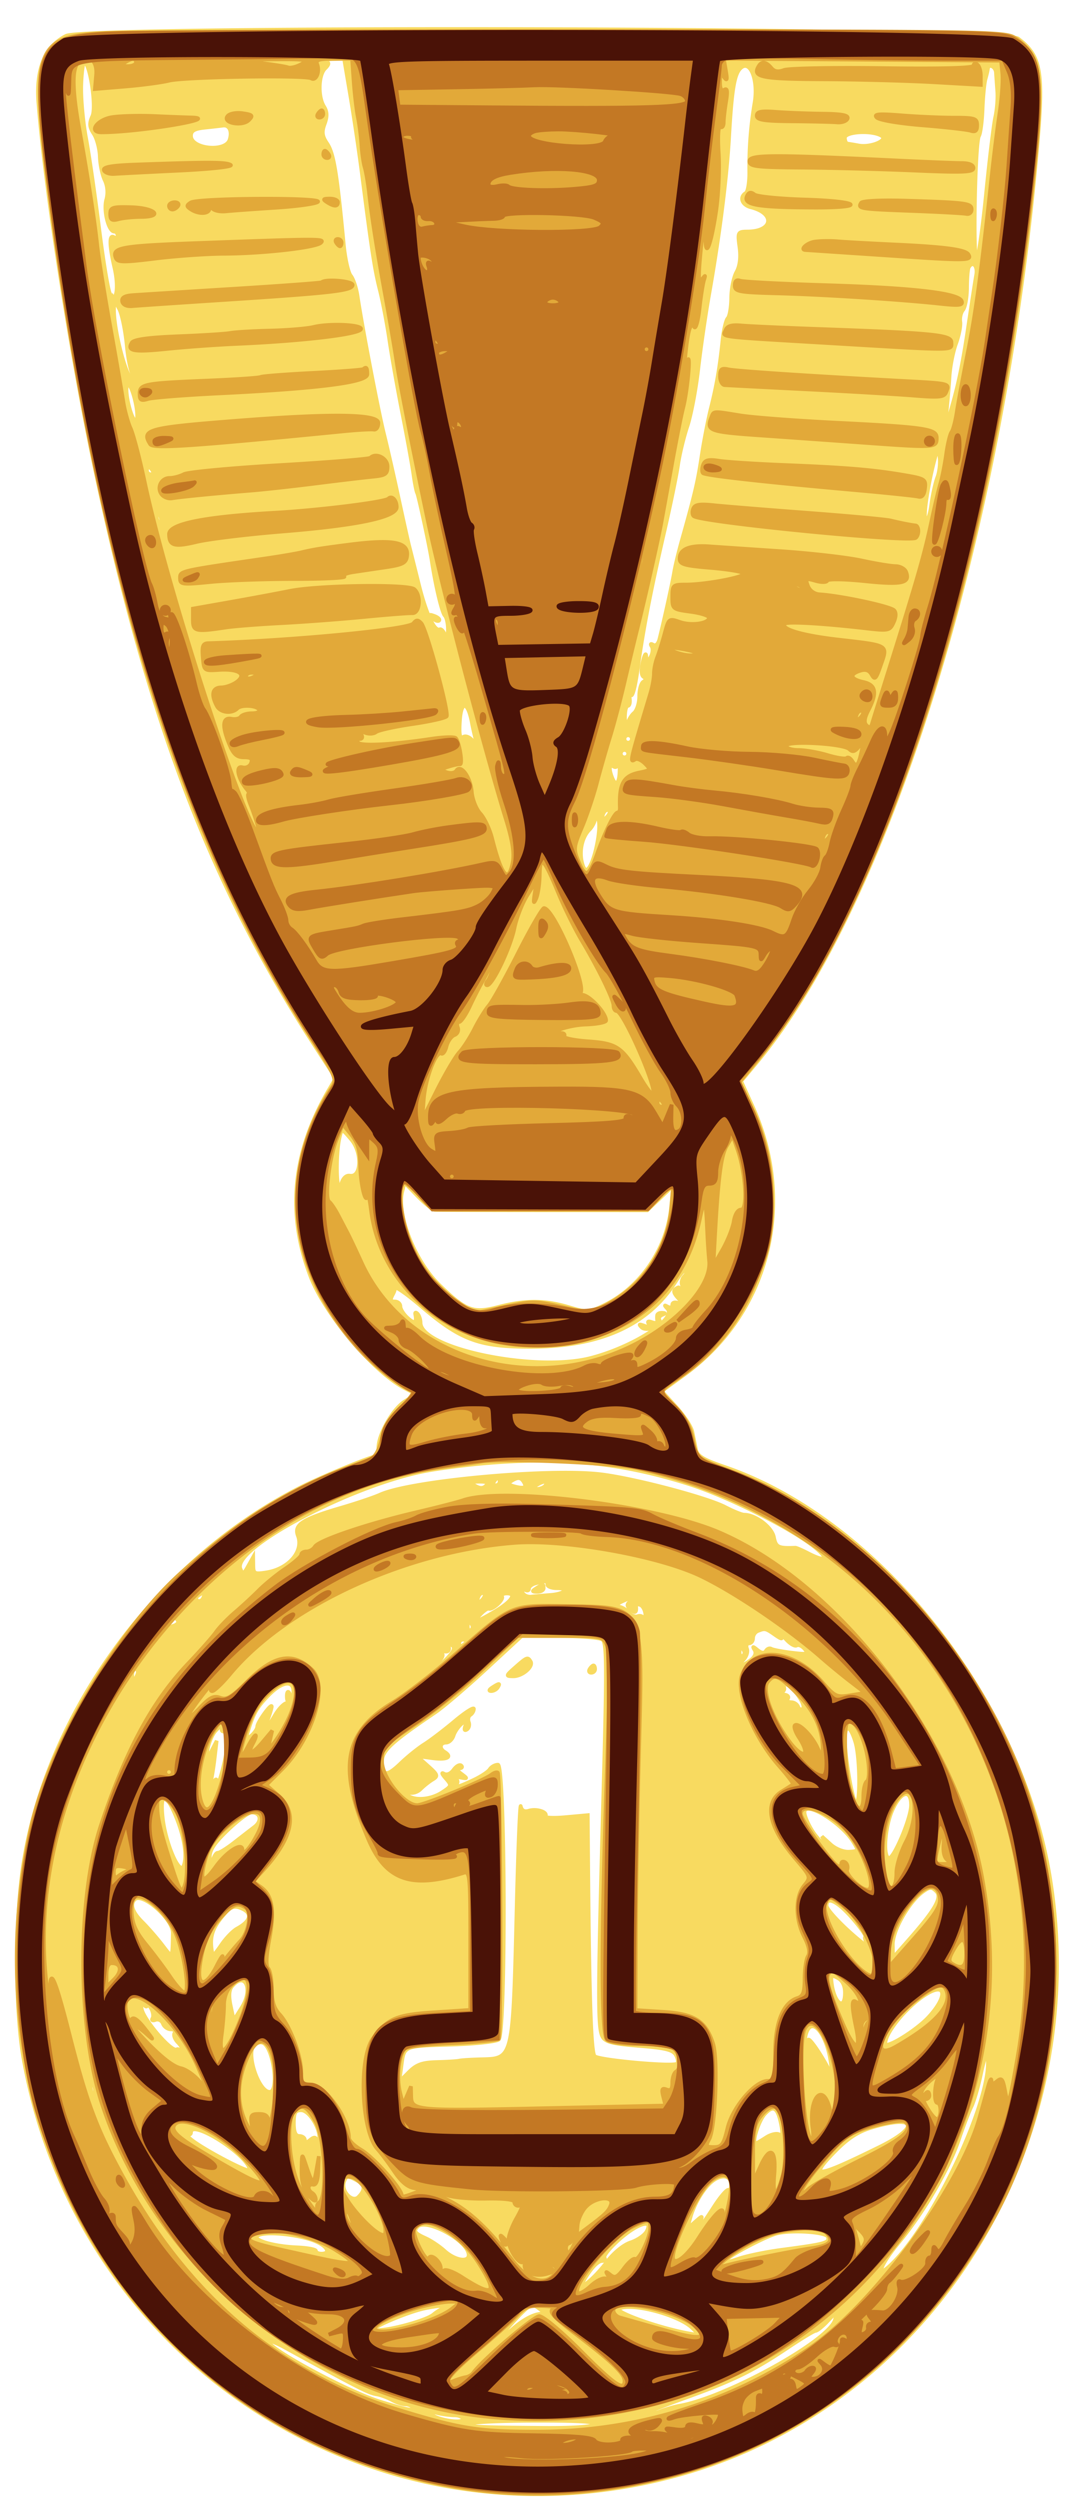<svg xmlns="http://www.w3.org/2000/svg" viewBox="0 0 291 680"><path fill="#f8da60" stroke="#f8da60" d="M18 9.745C12.257 12.624 9.718 18.767 10.453 28c1.928 24.19 8.823 68.583 15.61 100.5 14.472 68.049 31.231 111.997 59.256 155.385l6.062 9.386-1.823 3.114c-9.973 17.034-11.611 33.704-5.002 50.897 3.936 10.241 17.231 25.971 25.615 30.306l3.13 1.619-3.09 1.957c-3.269 2.069-7.211 8.986-7.211 12.652 0 1.201-.114 2.184-.254 2.184-1.362 0-14.835 5.518-20.746 8.497-38.831 19.569-69.182 60.708-75.634 102.516-2.323 15.055-2.3 39.875.051 52.987C21.504 644.167 104.346 696.217 186 672.832c68.068-19.495 111.453-89.801 99.864-161.832-7.849-48.79-46.573-97.673-88.747-112.031-5.679-1.933-7.297-2.928-7.658-4.71-.253-1.242-.699-3.411-.993-4.818-.294-1.408-2.294-4.468-4.445-6.802l-3.91-4.243 6.23-4.518c22.986-16.67 30.525-46.532 18.452-73.086l-3.05-6.707 4.003-4.793c36.496-43.687 67.482-144.752 76.659-250.035 1.727-19.802.944-24.09-5.251-28.757C273.244 7.554 23.82 6.827 18 9.745m70.741 6.914c.941.38.88.863-.25 1.993-1.797 1.797-1.956 7.631-.281 10.313.878 1.406.927 2.705.177 4.736-.818 2.213-.68 3.323.655 5.299 1.816 2.689 2.67 7.856 4.543 27.5.367 3.85 1.227 7.675 1.91 8.5.683.825 1.51 3.3 1.838 5.5 1.24 8.313 5.639 31.255 7.191 37.5.889 3.575 2.682 11.45 3.984 17.5 1.303 6.05 2.603 11.9 2.89 13 .287 1.1 1.46 5.777 2.606 10.394 2.009 8.089 4.28 12.96 5.726 12.282.381-.178 1.015.497 1.411 1.5.542 1.376.736 1.075.789-1.226.038-1.677-.344-3.477-.849-4-.786-.812-2.502-8.007-3.566-14.95-.594-3.871-3.605-17.836-3.975-18.436-.206-.333-.658-2.622-1.004-5.085-.345-2.464-1.694-9.879-2.996-16.479-1.303-6.6-2.898-15.6-3.546-20-.647-4.4-1.814-10.517-2.593-13.593-1.408-5.558-2.146-10.341-4.852-31.407-.777-6.05-2.194-15.612-3.149-21.25L93.664 16l-3.082.079c-1.695.043-2.524.305-1.841.58M22.122 23.25c-.107 3.438.476 9.85 1.295 14.25s2.412 15.356 3.54 24.347c1.129 8.991 2.47 17.091 2.98 18 1.69 3.009 2.475-1.55 1.21-7.029-1.412-6.12-1.466-9.133-.147-8.318.55.34 1 .141 1-.441S31.594 63 31.098 63c-1.561 0-2.995-5.744-2.17-8.694.487-1.743.324-3.753-.43-5.306-.668-1.375-1.267-4.249-1.331-6.387-.064-2.138-.801-4.932-1.639-6.21-1.207-1.843-1.287-2.837-.388-4.81C26.278 29.093 24.465 17 22.951 17c-.35 0-.723 2.813-.829 6.25m179.755-4.929c-1.901 1.422-2.627 5.505-3.409 19.179-.635 11.11-2.608 26.6-5.412 42.5-1.018 5.775-2.363 15-2.989 20.5-.625 5.5-1.957 12.475-2.959 15.5-1.003 3.025-2.143 7.75-2.534 10.5s-2.06 10.85-3.709 18c-3.784 16.412-5.783 26.722-7.269 37.5-.683 4.956-1.474 7.875-1.895 7-.456-.945-.569-.667-.306.75.23 1.237.01 2.25-.489 2.25-.498 0-.845 1.688-.77 3.75.079 2.173.315 2.834.56 1.573.233-1.198 1.072-2.716 1.864-3.373s1.44-2.688 1.44-4.513c0-1.826.498-3.627 1.107-4.003.743-.459.769-.893.077-1.32-.649-.401-.726-1.924-.209-4.125.459-1.952.879-2.608.953-1.489.123 1.849.21 1.867 1.157.242.563-.967.704-2.274.315-2.904-.431-.697-.268-.874.416-.452.67.415 1.357-.231 1.699-1.595 1.283-5.125 3.561-15.473 4.007-18.2.262-1.6 1.183-5.425 2.048-8.5 3.624-12.889 4.344-15.954 5.426-23.091.625-4.125 1.76-9.975 2.522-13 1.558-6.184 2.411-11.171 3.166-18.5.283-2.75.92-5.427 1.415-5.95.496-.522.917-2.997.936-5.5.02-2.502.665-5.675 1.435-7.05.906-1.62 1.198-3.996.828-6.75-.556-4.145-.498-4.251 2.316-4.282 6.815-.075 7.416-4.919.816-6.575-2.474-.621-3.253-2.767-1.416-3.902.558-.344.982-2.958.944-5.809a105.105 105.105 0 0 1 1.444-18.734c1-5.946-1.031-11.493-3.525-9.627m67.046.429c-.042.413-.331 1.65-.642 2.75s-.67 4.764-.797 8.142c-.128 3.378-.569 6.686-.979 7.35-1.071 1.733-1.682 34.601-.622 33.453.48-.52 1.63-8.595 2.556-17.945.925-9.35 2.043-18.632 2.484-20.626.441-1.994.689-5.144.552-7-.137-1.856-.3-4.162-.362-5.124-.108-1.675-2.031-2.553-2.19-1M46.75 26.662c.688.278 1.813.278 2.5 0 .688-.277.125-.504-1.25-.504s-1.937.227-1.25.504m9 8.066c-2.826.296-3.75.844-3.75 2.225 0 3.571 9.399 4.516 10.497 1.056.734-2.313-.098-4.082-1.806-3.841-.655.093-2.878.345-4.941.56M230 37.5c0 .825.338 1.533.75 1.574.412.041 1.747.261 2.965.489 3.298.616 8.148-1.405 6.251-2.605-2.508-1.586-9.966-1.181-9.966.542m33.701 35.25c-.23.412-.431 2.893-.448 5.513-.016 2.62-.505 5.335-1.085 6.034-.58.699-.92 2.156-.755 3.237.164 1.081-.362 3.766-1.17 5.966-.807 2.2-1.602 6.25-1.765 9-.163 2.75-.553 7.25-.866 10-.536 4.701-.505 4.791.511 1.5 2.5-8.096 3.81-14.141 5.418-25 .936-6.325 1.924-12.737 2.194-14.25.446-2.494-.98-3.896-2.034-2M31.035 84c-.101 5.666 3.355 19 4.92 18.985 1.03-.011 1.164-.261.403-.75-.628-.404-1.463-4.11-1.856-8.235-.393-4.125-1.323-8.625-2.068-10l-1.354-2.5-.045 2.5m3.631 20.732c-.948 1.534 1.361 10.641 2.427 9.575.453-.453.254-3.055-.442-5.782-.721-2.827-1.575-4.458-1.985-3.793M254.69 124c-1.985 7.11-3.464 16.601-2.706 17.371.479.487 1.145-1.276 1.509-4 .358-2.679 1.104-6.06 1.656-7.514.553-1.453.832-3.928.622-5.5l-.382-2.857-.699 2.5M40 128c0 .55.477 1 1.059 1s.781-.45.441-1-.816-1-1.059-1-.441.45-.441 1m2.731 13.08c.354 1.352.807 1.806 1.057 1.057.24-.722-.038-1.787-.62-2.369-.742-.742-.872-.351-.437 1.312m202.348 25.503c.048 1.165.285 1.402.604.605.289-.722.253-1.585-.079-1.917-.332-.332-.568.258-.525 1.312m-127.346 1.541c.679.684 1.486.991 1.793.683.308-.308-.247-.867-1.233-1.243-1.425-.542-1.54-.428-.56.56m4.346 8.459c.048 1.165.285 1.402.604.605.289-.722.253-1.585-.079-1.917-.332-.332-.568.258-.525 1.312m3.113 19.594c-.226 3.717.007 4.818.904 4.264.7-.433 1.83.052 2.69 1.156 1.175 1.508 1.364 1.555.907.224-.317-.923-.874-3.27-1.239-5.214-1.113-5.933-2.913-6.17-3.262-.43m47.432.362c-.965 2.514-.681 3.163.498 1.136.584-1.004.851-2.036.593-2.293-.257-.258-.749.263-1.091 1.157M170 201c0 .55.45 1 1 1s1-.45 1-1-.45-1-1-1-1 .45-1 1m-1 4c0 .55.45 1 1 1s1-.45 1-1-.45-1-1-1-1 .45-1 1m-1 3.059c0 .582-.45.781-1 .441-1.128-.697-1.298.561-.393 2.918.961 2.504 1.903 1.848 2.037-1.418.067-1.65-.05-3-.261-3-.211 0-.383.477-.383 1.059m-2.376 7.48c-.343.893-.595 2.15-.561 2.793.035.642.495.09 1.022-1.227.527-1.318.779-2.574.56-2.793-.219-.219-.679.333-1.021 1.227m-.957 5.128c-.367.366-.667 1.131-.667 1.7 0 .626.466.567 1.183-.15.651-.651.951-1.416.667-1.7-.284-.285-.817-.217-1.183.15m-2.567 1.654c-.055 1.002-.774 2.496-1.598 3.32-2.007 2.007-2.866 5.771-2.055 9.004.441 1.756.998 2.31 1.66 1.648 1.677-1.677 3.574-10.644 2.812-13.293-.499-1.733-.75-1.941-.819-.679m-69.607 86.887c-1.262 5.113-.86 17.269.423 12.792.446-1.556 1.333-2.394 2.349-2.218 3.119.539 3.376-6.231.372-9.802-2.557-3.038-2.583-3.044-3.144-.772m17.013 14.913c-1.575 6.276 3.457 18.974 10.064 25.395 7.289 7.084 9.175 7.785 16.091 5.984 7.346-1.913 12.638-1.897 19.222.058 5.009 1.487 5.444 1.462 9.624-.562 9.854-4.77 17.097-15.415 18.194-26.743l.558-5.753-3.533 3.352-3.532 3.352-28.347-.008c-15.591-.005-28.858-.051-29.483-.102-.625-.052-2.736-1.741-4.691-3.754l-3.555-3.66-.612 2.441m74.671 24.076c-7.552 12.16-20.583 18.122-39.677 18.154-14.006.023-19.04-1.828-29.718-10.93-7.075-6.031-9.91-7.232-9.703-4.112.057.859.22.842.583-.059.278-.687.933-1.25 1.457-1.25.562 0 .514.817-.119 2-.854 1.596-.76 2 .465 2 .844 0 1.535.605 1.535 1.345s.9 2.16 2 3.155c1.868 1.691 2.514 1.374 2.035-1-.111-.55.168-.631.619-.179.451.451.826 1.557.833 2.458.055 7.043 31.18 13.502 46.294 9.607 11.554-2.978 23.467-10.623 20.894-13.408-.906-.981-.889-1.11.075-.566.689.389 1.25.183 1.25-.46 0-.685.699-.898 1.694-.516 1.544.593 1.539.479-.065-1.294-1.319-1.457-1.454-2.132-.54-2.697.831-.513.962-.336.411.555-.551.892-.42 1.068.414.553.672-.415 1.002-1.33.732-2.032-.269-.703.008-1.775.615-2.382.608-.608.849-1.362.536-1.675-.313-.313-1.492.917-2.62 2.733m-5.295 9.553c-.066.413-.047 1.143.04 1.623.088.48-.557.597-1.433.261-1.05-.403-1.349-.216-.877.547.497.804.129.935-1.198.43-1.441-.549-1.632-.445-.771.422 1.322 1.333 5.803-.502 4.879-1.998-.294-.475.031-1.092.722-1.371.998-.402.999-.522.006-.585-.687-.043-1.303.258-1.368.671M131.5 398.074c-4.95.437-11.925 1.341-15.5 2.008-20.045 3.741-52.753 20.949-50.561 26.601.636 1.638.843 1.571 2.098-.683l1.392-2.5.036 2.381c.032 2.174.35 2.33 3.659 1.793 5.994-.973 10.059-5.749 8.463-9.944-1.146-3.017 1.181-4.511 11.913-7.651 4.125-1.207 8.85-2.804 10.5-3.549 8.424-3.805 46.249-7.253 60.261-5.494 9.237 1.16 28.69 6.3 33.7 8.905 2.179 1.132 4.473 2.059 5.097 2.059 3.099 0 7.563 3.355 8.111 6.095.555 2.776 1.152 3.071 5.841 2.885.281-.011 1.834.664 3.451 1.5 4.647 2.403 5.838 1.77 2.319-1.232-6.031-5.147-24.088-14.239-35.196-17.722-18.312-5.741-34.422-7.321-55.584-5.452m3 4.926c-.34.55-.141 1 .441 1s1.059-.45 1.059-1-.198-1-.441-1-.719.45-1.059 1m4.665-.123c-.998.633-.758.996.957 1.445 2.61.682 3.372.287 2.419-1.255-.789-1.277-1.591-1.322-3.376-.19m14.648-.194c.721.289 1.584.253 1.916-.079.332-.332-.258-.568-1.312-.525-1.165.048-1.402.285-.604.604m-24.467 1.451c1.324.769 2.159.761 2.95-.03.805-.805.305-1.096-1.846-1.074-2.586.027-2.722.163-1.104 1.104M146 404c-1.293.835-1.266.971.191.985.93.008 1.969-.435 2.309-.985.782-1.266-.542-1.266-2.5 0m-.187 24.683c.721.289 1.584.253 1.916-.079.332-.332-.258-.568-1.312-.525-1.165.048-1.402.285-.604.604m-.063 2.006c-.963.252-1.75.901-1.75 1.443s-.508.672-1.13.288c-.689-.426-.939-.157-.642.691.268.764 1.339 1.295 2.38 1.181a191.55 191.55 0 0 1 5.212-.459c3.956-.299 5.411-1.833 1.739-1.833-1.407 0-2.559-.45-2.559-1 0-1.04-.337-1.072-3.25-.311M146 432c-1.282.828-1.246.972.25.985.963.008 1.75-.435 1.75-.985 0-1.22-.113-1.22-2 0m13.543.931c-.665 1.076 1.292 2.567 2.19 1.669.33-.33.049-.6-.625-.6s-.948-.45-.608-1c.34-.55.393-1 .118-1s-.759.419-1.075.931m-105.4.959c-.834.529-.971 1.098-.355 1.479.552.341 1.26-.053 1.576-.875.662-1.727.6-1.757-1.221-.604m76.524-.223c-.367.366-.667 1.131-.667 1.7 0 .626.466.567 1.183-.15.651-.651.951-1.416.667-1.7-.284-.284-.817-.217-1.183.15m6.007.614c.529.856-2.707 3.762-3.663 3.289-.281-.139-1.298.576-2.261 1.589-2.372 2.495-1.416 2.316 3.731-.701 4.773-2.797 6.317-5.029 3.479-5.029-.997 0-1.576.383-1.286.852m32.826 1.255c-1.65.756-2.268 1.394-1.372 1.419.895.025 2.204.74 2.91 1.591.705.85 1.856 1.325 2.558 1.056.701-.269 1.483.048 1.737.704.255.657.414.193.354-1.03s-.683-2.444-1.386-2.714c-.702-.269-1.229-.169-1.171.224.274 1.834-.245 2.186-1.497 1.016-1.151-1.076-1.112-1.47.25-2.507 2.047-1.559 1.406-1.494-2.383.241m-119.936 3.171c-.542 1.425-.428 1.54.56.56.684-.679.991-1.486.683-1.793-.308-.308-.867.247-1.243 1.233m-3.499 2.714c-.967 1.166-.811 1.325.867.887 1.125-.295 1.799-.934 1.498-1.422-.733-1.185-.984-1.129-2.365.535m81.268 1.035c0 .801.383 1.22.85.931.467-.289.591-.944.274-1.456-.808-1.308-1.124-1.161-1.124.525m78.917 1.206c-.687.278-1.25 1.142-1.25 1.921 0 .78-.498 1.417-1.107 1.417s-.853.662-.542 1.471c.31.809-.124 2.159-.965 3-1.907 1.907-.528 1.952 1.964.064 1.153-.874 1.552-1.898 1.058-2.718-.651-1.083-.507-1.087.811-.018 1.096.888 1.811.962 2.261.233.362-.585 1.021-.84 1.464-.566.444.274 2.964.757 5.601 1.073 4.247.51 4.649.399 3.512-.971-.706-.85-1.695-1.292-2.198-.981-.503.311-1.837-.481-2.963-1.761-1.127-1.279-1.714-1.686-1.306-.903.554 1.063.138 1-1.647-.25-2.522-1.767-2.716-1.808-4.693-1.011m-73.991 10.367c-5.367 4.967-11.559 10.247-13.759 11.736-11.864 8.024-14.5 10.441-14.5 13.296 0 4.118 1.231 4.252 5.078.554 1.882-1.81 4.772-4.135 6.422-5.167 1.65-1.032 5.362-3.86 8.25-6.284s5.25-3.929 5.25-3.344c0 .584-.43 1.328-.956 1.653-.526.325-.721 1.206-.432 1.958.288.752.049 1.661-.532 2.02-.673.415-.811-.003-.381-1.149.588-1.568.461-1.628-.973-.462-.907.737-1.921 2.2-2.255 3.25-.333 1.051-1.25 1.91-2.038 1.91-1.644 0-1.917 1.583-.433 2.5 2.3 1.422.715 2.271-3.247 1.74l-4.248-.57 2.998 2.668c2.684 2.389 2.82 2.774 1.296 3.687-.935.56-2.409 1.728-3.275 2.594-.919.919-2.294 1.302-3.3.919-1.357-.517-1.465-.396-.507.569 1.768 1.782 6.424 1.502 9.596-.576 2.667-1.748 2.697-1.865.969-3.839-.98-1.12-1.19-1.688-.465-1.264.81.475 1.836.061 2.668-1.076.743-1.017 1.688-1.512 2.1-1.1.412.411.137.748-.609.748-.876 0-.669.515.583 1.45 1.854 1.386 1.829 1.43-.559.989-1.375-.254-1.935-.193-1.244.135.691.328 1.002 1.008.691 1.511-.805 1.303-.022 1.15 4.269-.835 2.081-.962 4.144-2.312 4.584-3 .44-.687 1.452-1.25 2.25-1.25 2 0 2.196 73.147.2 74.773-.687.56-6.502 1.18-12.921 1.377-13.211.407-12.802.23-13.558 5.867l-.561 4.182 2.6-2.599c2.061-2.062 3.644-2.626 7.645-2.725 2.775-.069 5.495-.237 6.045-.375.55-.138 3.218-.306 5.929-.375 8.818-.224 8.68.368 9.713-41.625.392-15.95.895-28.194 1.117-27.208.269 1.195.995 1.603 2.181 1.227 2.119-.672 5.256.355 4.554 1.491-.272.44 2.205.556 5.506.256l6-.544.098 11.889c.313 37.931.804 52.691 1.786 53.673 1.074 1.074 20.968 2.897 22.369 2.05.414-.251.311-1.279-.228-2.287-.789-1.474-2.744-1.971-10.025-2.547-7.271-.575-9.237-1.074-10.023-2.542-1.283-2.399-1.258-10.948.19-63.282 1.051-37.972 1.021-43.945-.227-44.734-.792-.501-6.048-.918-11.681-.927l-10.24-.015-9.76 9.029m-7.259-6.97c0 .582.45.781 1 .441s1-.816 1-1.059-.45-.441-1-.441-1 .477-1 1.059m-2.775 1.117c.151.728-.321 1.2-1.049 1.049-.729-.151-1.059.156-.734.682.325.526-.401 1.652-1.615 2.502-1.213.85-2.008 1.742-1.767 1.982.506.502 3.826-2.14 5.739-4.566.896-1.137.966-1.852.225-2.31-.591-.365-.95-.068-.799.661m79.108 1.28c0 .801.383 1.22.85.931.467-.289.591-.944.274-1.456-.808-1.308-1.124-1.161-1.124.525m-121.6.668c.679.684 1.486.991 1.793.683.308-.308-.247-.867-1.233-1.243-1.425-.542-1.54-.428-.56.56m60.573 3.344c-2.671 2.35-2.701 2.47-.627 2.5 2.464.036 5.634-2.653 4.771-4.049-.799-1.292-1-1.217-4.144 1.549M160.5 454c-.34.55-.141 1 .441 1s1.059-.45 1.059-1-.198-1-.441-1-.719.45-1.059 1M36 455.5c0 .825.177 1.5.393 1.5.216 0 .652-.675.969-1.5.316-.825.139-1.5-.393-1.5-.533 0-.969.675-.969 1.5m-2.436 3.207c-.542 1.425-.428 1.54.56.56.684-.679.991-1.486.683-1.793-.308-.308-.867.247-1.243 1.233m39.417 2.543c-3.058 3.185-3.926 4.726-5.492 9.742-.696 2.232-.606 2.35.867 1.128.904-.751 1.654-1.872 1.666-2.492.024-1.218 3.919-6.577 3.956-5.443.012.377-.417 1.839-.953 3.25-1.364 3.588-.594 3.194 1.848-.944 1.139-1.931 2.646-3.393 3.349-3.25.736.149 1.412-.906 1.594-2.491.45-3.903-2.839-3.663-6.835.5M134 459c-.901.582-1.025.975-.309.985.655.008 1.469-.435 1.809-.985.767-1.242.421-1.242-1.5 0m79.367-.215c.355.574.08 1.272-.611 1.551-.736.296-.507.539.553.585.995.043 1.531.529 1.191 1.079-.34.55.046 1 .858 1 .811 0 1.676.563 1.922 1.25.245.688.815.905 1.266.484.939-.878-2.498-5.885-4.496-6.551-.738-.246-1.042.021-.683.602m-135.288 2.798c.048 1.165.285 1.402.604.605.289-.722.253-1.585-.079-1.917-.332-.332-.568.258-.525 1.312m-19.412 9.233c-.904.998-1.895 3.361-2.202 5.25l-.558 3.434 1.545-3 1.545-3-.579 4.878c-.318 2.683-.81 5.608-1.093 6.5-.445 1.404-.369 1.42.565.122.959-1.333 1.091-1.333 1.184 0 .165 2.355 2.885-8.175 2.907-11.25.01-1.512-.458-2.75-1.04-2.75-.582 0-.781-.45-.441-1 1-1.617-.057-1.147-1.833.816m171.341 2.434c.01 4.68 1.965 16.106 2.92 17.07 1.284 1.297 1.225-12.076-.072-16.407-1.425-4.755-2.859-5.089-2.848-.663m12.965 19c-1.973 4.348-2.647 12.215-1.126 13.155 1.215.751 6.153-10.796 6.153-14.387 0-4.492-2.733-3.822-5.027 1.232m-198.699 2c.746 7.071 4.631 16.082 5.712 13.25 1.033-2.707.169-8.017-2.238-13.75-2.668-6.354-4.174-6.137-3.474.5M219 492.957c0 1.262 1.705 4.748 3.169 6.48a96.885 96.885 0 0 1 2.42 3.063c1.436 1.888 1.454 1.86.33-.5l-1.19-2.5 2.385 2.17c1.367 1.243 3.522 2.098 5.044 2 2.573-.164 2.609-.251 1.119-2.67-3.283-5.332-13.277-11.386-13.277-8.043m-157.003 4.859c-3.88 3.74-4.975 5.472-4.897 7.75.09 2.654.161 2.714.75.625.357-1.27.997-2.271 1.421-2.224.424.047 2.381-1.164 4.35-2.691 1.968-1.527 4.505-3.491 5.638-4.364 2.155-1.662 1.683-3.912-.821-3.912-.795 0-3.693 2.167-6.441 4.816m82.816-2.133c.721.289 1.584.253 1.916-.079.332-.332-.258-.568-1.312-.525-1.165.048-1.402.285-.604.604m106.51 18.803c-3.785 2.652-8.326 10.568-8.28 14.435l.042 3.579 3.974-4.5c7.504-8.496 9.47-11.899 7.827-13.543-1.267-1.267-1.717-1.263-3.563.029m-214.656 2.181c-1.331 1.331-.61 3.457 2.083 6.139 1.513 1.507 3.954 4.304 5.426 6.217 2.889 3.753 2.708 3.953 2.874-3.179.089-3.808-8.32-11.24-10.383-9.177M225 518.337c0 1.236 5.813 7.136 10.505 10.663 1.804 1.356 1.876 1.348.754-.092-.683-.876-1.015-1.819-.738-2.095.277-.277-1.34-2.598-3.594-5.158-4.022-4.57-6.927-5.961-6.927-3.318m-163.804 2.152c-3.604 4.145-4.296 6.554-3.279 11.409.045.219 1.096-1.089 2.333-2.906 1.237-1.818 3.15-3.797 4.25-4.398 3.998-2.187 4.313-4.379.814-5.674-1.552-.574-2.603-.173-4.118 1.569m165.191 18.758c.671 5.644 3.613 7.915 3.613 2.788 0-1.911-.69-3.334-1.94-4.003-1.675-.896-1.904-.73-1.673 1.215m-163.241 1.077c-.793.956-.901 2.661-.334 5.293l.836 3.883 2.187-3.5c3.151-5.044.838-9.926-2.689-5.676m189.393 1.874C247.316 545.227 241 552.716 241 555.88c0 1.55 8.188-3.438 11.619-7.077 5.149-5.462 5.099-9.609-.08-6.605M38.594 546.5c.679 3.115 8.171 11.763 9.486 10.95.412-.254.977.103 1.256.794.353.877.53.9.585.077.043-.648-.625-1.882-1.485-2.742-.86-.86-1.283-2.017-.941-2.571.343-.555-.093-1.008-.967-1.008-.875 0-1.86-.701-2.188-1.557-.329-.857-1.238-1.312-2.021-1.012-.783.3-1.15.105-.817-.435.334-.539.146-1.771-.417-2.738-.564-.967-1.045-1.308-1.07-.758-.025.55-.502.325-1.061-.5-.743-1.098-.84-.697-.36 1.5m180.882 6.575c-.362 1.142-.393 2.342-.067 2.667.325.325.591-.022.591-.771 0-1.64 5.646 7.06 6.285 9.685.248 1.014.248-.131 0-2.544-.853-8.339-5.2-14.107-6.809-9.037m-150.407 3.341C67.018 558.888 70.496 569 73.397 569c2.672 0 .986-12.255-1.835-13.338-.779-.299-1.9.041-2.493.754M267.062 564c-.75 3.575-1.935 7.647-2.634 9.049-.699 1.401-2.246 5.451-3.438 9-2.63 7.829-9.677 19.913-16.154 27.699-4.956 5.957-6.737 10.282-2.748 6.672 11.852-10.726 28.783-47.121 26.668-57.327-.181-.876-.944 1.332-1.694 4.907m-242.237 4.674c.426 2.093.678 2.345.969.97.217-1.021-.043-2.293-.576-2.826-.626-.626-.766.031-.393 1.856m183.394 6.322c-1.702 1.826-3.639 8.004-2.511 8.004.199 0 1.452-.714 2.783-1.586 1.332-.873 2.961-1.253 3.621-.845.888.549 1.025-.135.525-2.632-.942-4.712-2.069-5.463-4.418-2.941M80 577.5c0 2.444.452 3.5 1.5 3.5.825 0 1.5.505 1.5 1.122 0 .811.39.799 1.403-.041 1.077-.894 1.523-.865 1.921.127.322.803.548.61.597-.508.135-3.083-2.831-7.7-4.947-7.7-1.589 0-1.974.682-1.974 3.5m157.369 1.176c-3.697 1.091-6.476 2.879-9.94 6.396-7.558 7.673-5.392 7.479 11.966-1.072 11.235-5.534 9.967-8.864-2.026-5.324M52 580.04c0 .593-.562.787-1.25.432-.687-.355-.125.29 1.25 1.434 3.23 2.687 16.01 9.386 15.968 8.371C67.809 586.363 52 576.228 52 580.04m41.682 13.345c-.957 2.496 2.184 5.892 3.881 4.195 1.954-1.954 1.805-3.313-.497-4.545-2.495-1.335-2.747-1.309-3.384.35m100.243-.103c-2.282 1.765-4.854 5.983-5.925 9.719l-.932 3.247 2.136-1.874c2.094-1.838 2.121-1.836 1.413.096-.989 2.695-.015 1.581 3.823-4.377 1.793-2.783 3.552-4.767 3.91-4.41.357.358.65-.325.65-1.516 0-2.435-2.507-2.872-5.075-.885m-80.258 12.385c-1.171 1.17-.733 1.815 2.083 3.069 1.513.673 3.875 2.245 5.25 3.494 3.003 2.727 6.89 3.249 6.554.881-.55-3.874-11.557-9.775-13.887-7.444m54.97 3.422c-2.555 2.248-4.392 4.498-4.082 5 .31.501.024.911-.636.911-1.206 0-3.064 1.97-4.996 5.296-1.984 3.418 2.805-.429 6.236-5.008 1.882-2.512 4.543-4.695 6.518-5.347 1.836-.605 3.801-1.965 4.366-3.021 1.866-3.486-2.401-2.237-7.406 2.169m-98.121-1.174c-2.769 1.082 3.348 3.073 10.349 3.368 2.824.119 5.134.554 5.135.967 0 .413.675.75 1.5.75 2.654 0 1.599-2.062-1.75-3.422-4.239-1.722-12.714-2.647-15.234-1.663M211 607.65c-3.413 1.12-11.996 5.64-12.995 6.844-.84 1.013-.176.987 3.032-.119 2.26-.778 7.564-1.871 11.786-2.428 11.936-1.574 13.129-1.909 12.513-3.514-.544-1.418-10.709-1.973-14.336-.783m-96.018 20.387c-4.146.984-12.982 4.666-12.982 5.408 0 1.418 13.663-1.919 16-3.908.825-.702 2.175-1.524 3-1.828 2.375-.873-1.956-.637-6.018.328m28.518-.251c-1.742 1.316-7.916 8.214-7.352 8.214.298 0 1.848-1.157 3.446-2.571 3.444-3.047 7.118-4.67 8.74-3.862.641.32.292-.127-.775-.993-2.185-1.771-2.64-1.86-4.059-.788m25.07.113c-1.924.751 10.441 5.227 18.615 6.738 3.306.611 3.31.607 1.315-1.355-3.61-3.552-16.03-6.906-19.93-5.383m56.575 3.618c-1.295 1.366-2.698 2.483-3.118 2.483-.419 0-3.845 2.067-7.612 4.593-9.465 6.347-15.007 9.032-28.915 14.011-6.6 2.362-11.242 4.318-10.315 4.346.927.027 2.952-.441 4.5-1.042s3.94-1.291 5.315-1.535c12.868-2.28 40.82-17.751 42.3-23.413.636-2.43.692-2.444-2.155.557M73 636.794c0 2.07 21.532 13.698 30.5 16.471 7.239 2.239 9.577 2.668 8.942 1.642-.308-.499-1.238-.907-2.067-.907-.828 0-2.489-.54-3.691-1.201-1.201-.661-3.059-1.346-4.127-1.523-2.277-.378-4.774-1.648-24.807-12.618-2.612-1.431-4.75-2.27-4.75-1.864m44.5 19.949c1.474 1.495 8.5 2.572 8.5 1.302 0-.575-1.013-1.051-2.25-1.059-1.237-.007-3.375-.293-4.75-.636-1.686-.419-2.174-.292-1.5.393m10.501 2.538c-.001.876 1.117.939 19.7 1.103 8.003.07 13.613-.295 14.245-.928.725-.726-4.292-1.031-16.45-1-9.621.024-17.494.396-17.495.825" fill-rule="evenodd"/><path fill="#e2a939" stroke="#e2a939" d="M28.5 9c-19.098.955-20.164 4.039-15.049 43.506C26.529 153.41 48.804 226.055 83.178 279.905c8.515 13.339 8.648 13.642 7.051 16.095-14.64 22.492-11.99 49.129 7.011 70.474 4.199 4.716 11.892 10.737 15.078 11.799.623.207-.736 2.156-3.022 4.331-2.965 2.82-4.503 5.33-5.366 8.76-.83 3.294-1.874 5.057-3.32 5.602-22.469 8.469-32.869 14.694-50.856 30.441-17.096 14.967-36.365 47.372-41.213 69.305C-6.881 566.489 23.22 633.25 83.5 662.962c33.841 16.681 67.284 19.716 103 9.349 34.444-9.999 63.096-33.087 82.685-66.628 20.481-35.067 23.654-85.31 7.895-124.98-14.111-35.524-46.072-68.638-77.476-80.273-10.118-3.748-10.016-3.666-10.978-8.875-.631-3.416-1.953-5.866-4.75-8.806-4.712-4.953-5.037-3.745 2.448-9.086 22.097-15.768 30.13-47.578 18.267-72.333l-3.322-6.931 4.015-4.949c35.89-44.254 63.788-131.953 75.693-237.95 3.306-29.43 2.632-35.844-4.3-40.929-2.818-2.067-3.053-2.071-120.5-2.071C91.455 8.5 34 8.725 28.5 9m-7.262 8.162c-1.645 1.645-1.535 7.489.336 17.838 2.296 12.698 4.165 24.767 4.879 31.5.35 3.3 1.934 13.2 3.519 22 1.585 8.8 3.187 18.025 3.559 20.5.372 2.475 1.288 5.85 2.036 7.5.748 1.65 2.461 8.175 3.806 14.5 5.902 27.763 26.137 90.663 30.7 95.433.933.975-.023-2.808-1.941-7.683-.596-1.513-.814-2.75-.485-2.75.329 0 .119-.577-.467-1.283-2.421-2.917-3.171-6.527-1.251-6.025 1.047.273 2.048-.19 2.402-1.111.454-1.183-.027-1.581-1.913-1.581-1.93 0-2.859-.812-3.969-3.468-2.092-5.008-1.904-7.505.53-7.036 1.088.21 2.24-.041 2.559-.557.319-.517 1.705-.939 3.08-.939 1.412 0 2.231-.435 1.882-1-.703-1.137-4.813-1.353-5.859-.308-1.544 1.544-4.632 1.193-5.612-.637-1.688-3.154-1.232-5.052 1.221-5.087 1.237-.017 3.148-.71 4.245-1.539 2.745-2.075.418-3.565-4.995-3.199-3.956.267-4.003.229-4.31-3.48-.253-3.051.027-3.76 1.5-3.806 23.232-.714 54.542-3.73 55.823-5.376.805-1.034 1.25-1.047 2.171-.061 1.424 1.525 7.61 24.209 6.91 25.341-.278.449-4.462 1.396-9.299 2.104-4.837.708-9.3 1.691-9.918 2.185-.618.494-1.929.588-2.914.21-1.23-.472-1.564-.32-1.068.483.398.644.22 1.17-.395 1.17s-.846.44-.514.978c.633 1.023 9.451.568 19.984-1.031 3.284-.499 6.262-.578 6.618-.177.984 1.109 1.96 7.226 1.135 7.113-.398-.055-1.824.25-3.169.677-2.261.717-2.299.829-.5 1.472 1.095.391 2.258.208 2.66-.418 1.221-1.905 3.903 1.77 4.222 5.784.16 2.026 1.213 4.678 2.339 5.893 1.125 1.215 2.557 4.234 3.182 6.709 2.611 10.341 4.482 12.505 5.611 6.488.463-2.465-.103-5.972-1.894-11.75-5.723-18.466-17.471-63.33-21.14-80.738-4.012-19.031-7.751-38.028-8.561-43.5-.489-3.3-1.837-11.175-2.994-17.5-2.364-12.91-3.666-21.132-4.515-28.5-.316-2.75-.855-5.9-1.196-7-.342-1.1-.734-3.8-.871-6-.138-2.2-.569-5.575-.959-7.5-.389-1.925-.911-6.312-1.158-9.75L95.829 16h-5.021c-4.053 0-4.911.289-4.446 1.5.783 2.043-.324 4.641-1.634 3.832-1.546-.956-34.604-.425-38.728.622-1.925.488-7.251 1.199-11.836 1.579l-8.336.69.335-3.861c.363-4.164-2.258-5.867-4.925-3.2M34 17c-1.213.784-1.069.972.75.985C35.987 17.993 37 17.55 37 17c0-1.253-1.061-1.253-3 0m22.75-.294c1.237.238 3.263.238 4.5 0 1.237-.239.225-.434-2.25-.434s-3.487.195-2.25.434m13.585.351c3.759.437 7.382 1.004 8.05 1.261.669.256 2.318-.144 3.665-.891 2.181-1.207 1.297-1.346-8.05-1.26-10.455.095-10.471.099-3.665.89m127.272 2.181c.427 2.483.306 2.904-.507 1.762-.862-1.209-1.072-.955-1.085 1.309-.01 1.873.37 2.571 1.141 2.095.838-.518.978.361.511 3.191-.355 2.148-.65 4.719-.656 5.714-.006.995-.424 1.554-.929 1.242-.542-.335-.718 2.608-.43 7.191.268 4.267-.053 11.358-.713 15.758-1.362 9.088-2.86 12.994-2.909 7.583-.048-5.479-.716-3.19-1.434 4.917-.502 5.67-.388 7.134.465 6 .971-1.292 1.053-1.267.591.182-.296.926-.851 4.451-1.233 7.835-.387 3.419-1.031 5.612-1.448 4.935-.953-1.54-1.673.754-2.37 7.548-.412 4.015-.334 4.409.397 2 1.21-3.985.254 7.507-1.042 12.52-.5 1.935-1.844 8.685-2.988 15-1.143 6.314-2.449 13.505-2.902 15.98-.914 4.992-4.364 20.24-6.675 29.5-.823 3.3-2.392 9.825-3.486 14.5-1.094 4.675-2.828 11.2-3.854 14.5-1.025 3.3-2.631 8.925-3.569 12.5-.937 3.575-2.779 9.032-4.094 12.126-2.255 5.31-2.303 5.833-.858 9.291 1.851 4.431 2.792 4.022 5.003-2.177 2.161-6.059 4.735-11.24 5.583-11.24.364 0 .641-.563.615-1.25-.244-6.581.939-8.731 5.296-9.622 3.121-.638 3.199-.759 1.549-2.409-.955-.956-2.151-1.482-2.657-1.169-1.573.972-1.594 1.062 4.16-18.121.506-1.689.921-4.03.921-5.203s.405-3.166.9-4.429c.494-1.263 1.404-4.183 2.022-6.487 1.101-4.109 1.181-4.17 4.118-3.146 3.191 1.112 7.96.424 7.96-1.149 0-.52-2.25-1.245-5-1.609-4.88-.648-5-.745-5-4.035 0-3.215.169-3.371 3.668-3.371 5.456 0 16.399-2.083 15.824-3.013-.275-.444-4.323-1.127-8.996-1.516-7.338-.611-8.496-.959-8.496-2.554 0-2.565 2.708-3.687 8-3.317 2.475.174 11.25.768 19.5 1.32 8.25.553 18.15 1.689 22 2.525 3.85.836 8.027 1.528 9.281 1.538 1.255.009 2.552.722 2.883 1.584 1.18 3.074-1.035 3.57-11.265 2.519-5.629-.578-10.03-.637-10.204-.136-.17.49-1.578.514-3.185.053-2.662-.763-2.819-.662-2.081 1.335.484 1.308 1.742 2.223 3.185 2.316 5.819.374 19.168 3.228 20.274 4.334.61.61.568 1.813-.118 3.318-1.022 2.243-1.388 2.324-7.422 1.628-11.854-1.365-21.527-1.922-22.173-1.275-1.38 1.379 4.543 3.155 14.306 4.29 14.378 1.672 13.777 1.287 11.634 7.444-1.156 3.32-1.5 3.635-2.339 2.136-.69-1.233-1.623-1.554-3.129-1.076-3.031.962-2.664 2.275.853 3.047 3.473.763 3.871 2.915 1.415 7.665-1.109 2.145-1.269 3.381-.533 4.117.737.737 1.178.627 1.471-.365.23-.779 2.676-8.617 5.435-17.417 7.006-22.343 8.876-28.893 10.71-37.5.879-4.125 1.997-8.85 2.486-10.5.488-1.65 1.198-5.25 1.578-8 .38-2.75 1.033-5.45 1.451-6 .419-.55 1.067-3.025 1.441-5.5.373-2.475 1.753-9.9 3.065-16.5 2.177-10.954 3.669-22.049 6.521-48.5.564-5.225 1.501-12.65 2.083-16.5.581-3.85.904-8.575.717-10.5l-.34-3.5-37.727-.262-37.728-.262.562 3.262M28.75 17.662c.688.278 1.813.278 2.5 0 .688-.277.125-.504-1.25-.504s-1.937.227-1.25.504M97.195 19.5c.02 1.65.244 2.204.498 1.231.254-.973.237-2.323-.037-3-.274-.677-.481.119-.461 1.769m109.361-1.59c-1.909 3.088.513 3.59 17.709 3.671 9.479.044 22.973.404 29.985.798l12.75.718v-2.49c0-1.369-.45-2.767-1-3.107-.55-.34-1-.174-1 .37 0 .632-8.867.865-24.668.647-13.567-.187-25.682.046-26.922.517-1.589.605-2.609.431-3.455-.588-1.375-1.657-2.588-1.849-3.399-.536M98.232 26c0 1.925.206 2.712.457 1.75.252-.962.252-2.538 0-3.5-.251-.962-.457-.175-.457 1.75m96.926 4c0 1.375.227 1.938.504 1.25.278-.687.278-1.812 0-2.5-.277-.687-.504-.125-.504 1.25M61.954 31.555c-1.563 1.883 3.959 2.96 5.79 1.13 1.242-1.243 1.021-1.493-1.675-1.888-1.758-.258-3.545.071-4.115.758M86.5 31c-.34.55-.141 1 .441 1S88 31.55 88 31s-.198-1-.441-1-.719.45-1.059 1m119.5.475c0 1.162 1.939 1.467 9.75 1.534 5.363.047 10.829.176 12.149.288 1.319.112 2.594-.359 2.833-1.047.32-.921-1.495-1.273-6.899-1.337-4.033-.048-9.696-.267-12.583-.488-4.103-.312-5.25-.083-5.25 1.05m-175.49.391C26.368 32.524 23.937 36 27.618 36c10.119 0 33.251-3.855 24.332-4.055-1.348-.03-5.825-.203-9.95-.384-4.125-.181-9.296-.044-11.49.305m208.132.098c.654.699 5.99 1.611 12.473 2.132 6.231.501 12.13 1.164 13.107 1.475 1.313.416 1.778.022 1.778-1.504 0-1.872-.598-2.067-6.349-2.067-3.492 0-9.905-.283-14.25-.628-6.198-.493-7.655-.366-6.759.592M88 42c0 .55.477 1 1.059 1s.781-.45.441-1-.816-1-1.059-1-.441.45-.441 1m116.004 1.831c.004 1.477 1.681 1.682 14.568 1.779 8.01.061 21.733.419 30.496.796 13.163.567 15.932.448 15.932-.685 0-.879-1.167-1.373-3.25-1.378-1.788-.003-9.55-.31-17.25-.681-34.373-1.655-40.5-1.629-40.496.169m-166.825.915c-6.752.24-9.204.665-8.898 1.542.232.667 1.501 1.132 2.82 1.035 1.32-.098 9.286-.506 17.703-.908 8.743-.417 14.745-1.085 14-1.557-1.259-.799-5.733-.818-25.625-.112m166.351 8.205c-1.698 2.748 2.059 3.474 18.216 3.52 14.564.041 12.362-1.751-2.706-2.202-6.853-.205-13.001-.822-13.661-1.37-.802-.665-1.416-.648-1.849.052M51.927 55.082c-1.227.789-1.217 1.056.073 1.903 2.112 1.386 4.997 1.251 5.015-.235.011-.909.216-.937.75-.101.404.633 2.085 1.012 3.735.843 1.65-.169 7.838-.617 13.75-.996 5.913-.378 11.012-1.111 11.331-1.627.76-1.23-32.733-1.024-34.654.213M89 55c1.939 1.253 3 1.253 3 0 0-.55-1.013-.993-2.25-.985-1.819.013-1.963.201-.75.985m145.393.174c-.98 1.584-.376 1.681 13.701 2.205 7.454.277 14.195.642 14.979.812.785.17 1.427-.366 1.427-1.191 0-1.735-1.271-1.908-17.757-2.42-6.851-.213-12.005.035-12.35.594M46 56c0 .55.423 1 .941 1s1.219-.45 1.559-1c.34-.55-.084-1-.941-1S46 55.45 46 56m-16 2.212c0 1.608.46 1.898 2.25 1.418 1.237-.331 3.975-.609 6.083-.616 6.388-.023 3.932-2.478-2.665-2.664-5.074-.143-5.668.052-5.668 1.862m24.112 7.881c-21.225.776-23.698 1.217-22.615 4.037.486 1.269 1.929 1.297 10.782.205 5.622-.693 14.046-1.28 18.721-1.305 10.831-.058 25.048-1.678 26.376-3.006 1.144-1.144-.18-1.141-33.264.069M91.5 66c.34.55.816 1 1.059 1s.441-.45.441-1-.477-1-1.059-1-.781.45-.441 1m130.25-.268c-2.06.3-4.124 2.185-2.5 2.283l22.19 1.477c21.969 1.464 23.258 1.447 22.182-.294-.817-1.322-6.315-2.06-20.131-2.7-6.595-.306-13.566-.694-15.491-.861-1.925-.168-4.738-.125-6.25.095M87.56 76.774c-.168.167-11.05.971-24.182 1.785-13.133.815-25.351 1.585-27.151 1.711-2.307.162-3.182.673-2.964 1.73.19.926 1.252 1.413 2.773 1.273 1.355-.124 12.881-.902 25.613-1.729C90.978 79.64 96 79.047 96 77.491c0-1.072-7.452-1.705-8.44-.717m112.445.869c.005 1.686 1.087 1.886 11.75 2.167 12.482.33 33.561 1.674 44.131 2.814 5.252.567 6.302.44 5.918-.717-.727-2.186-12.892-3.612-37.107-4.348-11.991-.364-22.454-.912-23.25-1.218-.943-.362-1.445.091-1.442 1.302m-11.926 7.94c.048 1.165.285 1.402.604.605.289-.722.253-1.585-.079-1.917-.332-.332-.568.258-.525 1.312M85.34 88.935c-1.738.427-7.037.869-11.776.983-4.739.114-9.617.401-10.84.639-1.223.238-7.587.643-14.142.9-8.169.321-12.166.87-12.708 1.747-1.424 2.304.499 2.644 9.62 1.703 4.947-.511 13.497-1.124 19-1.364 18.293-.798 33.481-2.615 33.79-4.043.266-1.233-8.637-1.621-12.944-.565m112.207.802c-.795 2.072-3.443 1.735 28.453 3.621 34.989 2.069 33 2.082 33-.222 0-2.086-4.407-2.525-37-3.684-9.075-.323-18.156-.739-20.179-.925-2.626-.242-3.849.104-4.274 1.21m-98.63 10.641c-.229.208-6.462.682-13.85 1.054s-13.74.866-14.115 1.097c-.374.232-6.93.679-14.567.993-17.221.71-18.385.938-18.385 3.614 0 1.714.411 1.97 2.25 1.403 1.237-.381 9.9-1.066 19.25-1.521 27.498-1.339 40.5-3.009 40.5-5.202 0-1.799-.278-2.168-1.083-1.438M196 102.314c0 1.294.563 2.394 1.25 2.445.688.051 10.7.565 22.25 1.142s24.703 1.346 29.229 1.71c7.162.575 8.313.443 8.874-1.018.902-2.351 1.193-2.279-12.103-2.994-26.067-1.403-45.108-2.668-47.25-3.141-1.836-.405-2.25-.064-2.25 1.856m-2.393 11.268c-1.398 3.644-.647 3.902 14.393 4.934 4.675.32 16.825 1.179 27 1.908 19.784 1.418 20 1.403 20-1.352 0-2.428-3.105-2.892-27.45-4.102-10.972-.545-22.672-1.433-26-1.973-7.663-1.244-7.229-1.276-7.943.585M63.5 114.51c-23.249 1.833-25.137 2.36-22.629 6.315.815 1.286 10.857.617 52.629-3.502 3.85-.38 7.563-.588 8.25-.463.688.125 1.25-.692 1.25-1.816 0-2.487-12.573-2.657-39.5-.534m37.325 9.999c-.326.326-11.443 1.228-24.705 2.004-13.261.777-24.984 1.879-26.05 2.45-1.066.57-2.82 1.037-3.897 1.037-2.355 0-3.633 2.741-2.126 4.557.595.717 1.84 1.166 2.767.998 2.012-.365 12.164-1.362 21.186-2.081 3.575-.285 11.675-1.171 18-1.969 6.325-.799 13.3-1.624 15.5-1.835 3.446-.33 4-.715 4-2.777 0-2.292-3.157-3.902-4.675-2.384m90.568 1.909c-.352.918-.367 1.941-.034 2.274.647.647 16.414 2.407 41.641 4.648 8.525.757 16.175 1.553 17 1.768 1.006.263 1.601-.477 1.806-2.246.29-2.51.002-2.689-6-3.703-8.361-1.414-15.479-2.003-32.306-2.677-7.7-.308-15.68-.824-17.733-1.146-2.922-.459-3.873-.224-4.374 1.082m-85.675 9.197c-.939.939-18.766 3.16-30.833 3.841-19.34 1.092-28.905 3.023-28.87 5.829.041 3.19 1.426 3.583 7.497 2.127 3.293-.789 13.863-2.07 23.488-2.846 20.583-1.66 31-3.888 31-6.629 0-1.916-1.332-3.272-2.282-2.322m82.955 2.795c-.322.839-.223 1.75.22 2.024 2.774 1.715 58.295 7.142 60.357 5.9.412-.249.75-1.1.75-1.893 0-.793-.338-1.475-.75-1.518-1.262-.128-4.516-.773-6.81-1.349-1.198-.3-11.35-1.236-22.559-2.078-11.21-.842-22.685-1.775-25.502-2.072-4.018-.424-5.246-.212-5.706.986M95 148.141c-7.641.979-9.637 1.302-13 2.101-1.375.327-5.65 1.056-9.5 1.62-23.847 3.489-23.5 3.41-23.5 5.387 0 1.765.54 1.835 8.25 1.07 4.538-.451 14.845-.819 22.905-.819s14.166-.302 13.569-.671c-.597-.369.458-.904 2.345-1.19 1.887-.286 5.906-.884 8.931-1.33 4.587-.675 5.552-1.171 5.811-2.991.555-3.9-3.617-4.738-15.811-3.177M174.5 152c-.38 1.729-.482 3.351-.227 3.606.255.255.751-.974 1.102-2.731.351-1.757.454-3.38.227-3.606-.226-.227-.722 1.002-1.102 2.731m-95.604 8.729c-3.518.707-10.896 2.081-16.396 3.053l-10 1.767v2.975c0 3.256.655 3.413 9 2.155 2.2-.332 8.95-.859 15-1.171 6.05-.313 16.175-1.069 22.5-1.681 6.325-.612 12.287-1.076 13.25-1.032 2.099.097 2.485-4.958.5-6.557-1.761-1.419-26.104-1.066-33.854.491M216 159.393c0 .216.698.661 1.552.989.89.341 1.291.173.941-.393-.587-.951-2.493-1.406-2.493-.596m-32 18.039c1.925.704 4.175 1.019 5 .701.995-.383.49-.8-1.5-1.237-5.158-1.134-7.208-.82-3.5.536m-117 6.537c0 .532.675.709 1.5.393.825-.317 1.5-.753 1.5-.969 0-.216-.675-.393-1.5-.393s-1.5.436-1.5.969m166.667 9.698c-.367.366-.667 1.131-.667 1.7 0 .626.466.567 1.183-.15.651-.651.951-1.416.667-1.7-.284-.285-.817-.217-1.183.15m-23.854 8.016c.721.289 1.584.253 1.916-.079.332-.332-.258-.568-1.312-.525-1.165.048-1.402.285-.604.604m4.187 1.189c0 .62 1.503 1.128 3.341 1.128 1.838 0 5.414.624 7.947 1.386 2.534.763 4.879 1.113 5.213.779.334-.334 1.009.042 1.499.835 1.124 1.819 1.67 1.269 2.487-2.502.581-2.681.501-2.817-.754-1.283-1.041 1.274-1.693 1.425-2.531.587-1.572-1.572-17.202-2.417-17.202-.93m-59.921 20.711c.048 1.165.285 1.402.604.605.289-.722.253-1.585-.079-1.917-.332-.332-.568.258-.525 1.312m70.588 3.084c-.367.366-.667 1.131-.667 1.7 0 .626.466.567 1.183-.15.651-.651.951-1.416.667-1.7-.284-.285-.817-.217-1.183.15M146.93 238.05c-.039 2.448-.488 5.35-.998 6.45-.697 1.504-.793 1.132-.386-1.5l.542-3.5-2.505 3.956c-1.378 2.176-2.968 6.226-3.532 9-1.089 5.346-5.955 15.535-7.423 15.541-.48.001-.43-.559.112-1.247.541-.687 1.259-2.6 1.596-4.25.583-2.866.563-2.888-.466-.5-.592 1.375-1.732 3.625-2.533 5-.801 1.375-2.35 4.413-3.443 6.75-1.093 2.337-2.402 4.25-2.909 4.25-.507 0-.665.671-.35 1.492a1.599 1.599 0 0 1-.941 2.072c-.832.319-1.792 1.692-2.133 3.049-.341 1.358-.982 2.245-1.426 1.971-1.407-.87-4.313 6.686-4.771 12.404l-.441 5.512 4.082-8.108c2.245-4.46 4.956-9.047 6.025-10.194 1.069-1.148 2.923-4.024 4.119-6.392 1.197-2.368 2.952-5.206 3.9-6.306.949-1.1 4.522-7.512 7.94-14.25 3.419-6.738 6.61-12.25 7.091-12.25 2.68 0 11.927 21.705 9.868 23.163-1.182.837-1.13.924.281.471 1.659-.533 6.773 4.726 6.769 6.96-.001.498-2.537.99-5.637 1.093-4.687.156-10.751 2.313-6.502 2.313.692 0 1.018.39.723.867-.295.477 2.651 1.096 6.547 1.374 7.943.569 9.307 1.527 14.308 10.062 1.543 2.633 3.037 4.557 3.319 4.275 1.279-1.28-8.074-22.578-9.915-22.578-.463 0-.841-.638-.841-1.418 0-1.735-4.088-10.12-8.655-17.752-1.865-3.118-4.751-8.965-6.412-12.993-3.898-9.451-4.914-10.424-5.003-4.787M179 300c0 .55.477 1 1.059 1s.781-.45.441-1-.816-1-1.059-1-.441.45-.441 1m-87.38 9.993c-1.985 4.959-3.301 15.928-2.023 16.854.497.36 1.611 2.004 2.475 3.654.865 1.649 2.042 3.899 2.615 4.999.574 1.1 2.246 4.633 3.716 7.85 11.86 25.953 45.959 36.441 73.711 22.672 12.292-6.098 21.568-16.284 20.928-22.979a178.126 178.126 0 0 1-.516-7.543c-.434-9.816-.642-10.2-2.04-3.763-4.741 21.822-21.46 34.292-45.92 34.251-22.109-.037-40.895-15.872-43.566-36.725-.406-3.169-.828-5.088-.939-4.263-.435 3.236-1.923-2.641-2.027-8-.08-4.167-.669-6.188-2.427-8.337l-2.32-2.836-1.667 4.166m106.199 1.737c-1.545 2.614-2.335 8.861-3.246 25.643l-.373 6.873 2.495-4.373c1.372-2.405 2.736-5.835 3.031-7.623.329-1.999 1.118-3.25 2.049-3.25 1.817 0 1.205-9.976-.998-16.272l-1.32-3.771-1.638 2.773m-88.159 9.943c-1.273 1.274-.641 8.178 1.335 14.575 2.188 7.086 7.04 13.425 13.925 18.197l4.099 2.84 8.17-1.765c7.782-1.681 8.532-1.682 15.796-.023 7.473 1.706 7.707 1.701 11.571-.29 10.783-5.556 17.275-15.227 18.233-27.162l.523-6.518-3.524 3.737-3.524 3.736h-58.571l-3.687-3.993c-2.027-2.196-3.983-3.696-4.346-3.334M131 397.56c-1.375.23-6.325.931-11 1.556C57.384 407.491 4.461 477.574 12.855 541c.926 6.999.981 7.119.819 1.797-.259-8.489 1.119-5.68 5.329 10.867 4.697 18.46 7.382 25.568 14.57 38.573 17.903 32.39 42.628 53.35 74.427 63.092 17.498 5.361 22.139 6.093 38.5 6.075 26.492-.03 51.994-7.812 73.563-22.449 17.539-11.902 41.254-43.971 46.556-62.955.845-3.025 1.905-6.85 2.356-8.5.451-1.65.866-2.382.923-1.628.08 1.081.408 1.119 1.543.177 1.197-.993 1.556-.583 2.12 2.424.923 4.922 1.044 4.614 3.387-8.676 13.195-74.846-31.732-144.526-103.448-160.44-6.675-1.481-36.792-2.755-42.5-1.797m-5 10.524c-1.375.479-7.225 1.98-13 3.334-13.104 3.075-26.245 7.536-27.3 9.268-.44.723-1.452 1.314-2.25 1.314-.797 0-1.45.389-1.45.864s-1.912 2.163-4.25 3.75c-2.338 1.587-5.6 4.244-7.25 5.903-1.65 1.659-4.596 4.378-6.547 6.041-1.951 1.664-4.287 4.081-5.191 5.372-.904 1.29-4.267 5.097-7.473 8.458-9.835 10.312-17.033 23.626-23.795 44.014-6.657 20.071-6.437 55.996.469 76.49 15.164 45 57.739 79.54 104.037 84.401 84.535 8.875 151.06-63.636 135.214-147.382-7.169-37.885-39.093-79.388-71.714-93.231-17.095-7.254-58.614-12.39-69.5-8.596m14 11.593c-29.517 2.275-62.053 17.287-77.353 35.689-2.12 2.548-4.312 4.634-4.873 4.634-.592 0-.497-.629.226-1.5.685-.825 1.025-1.5.756-1.5-.767 0-7.756 9.223-7.756 10.235 0 .499 1.521-.705 3.38-2.676 2.72-2.885 3.804-3.427 5.555-2.779 1.8.666 3.077-.096 7.392-4.411 7.223-7.223 12.294-8.166 17.556-3.263 4.649 4.331.25 18.823-8.302 27.357l-4.081 4.072 3.25 2.831c5.466 4.761 3.988 11.629-4.469 20.772l-2.44 2.637 2.135 1.495c3.173 2.223 3.855 6.319 2.363 14.19-.87 4.593-.982 7.297-.329 7.95.545.545.99 3.065.99 5.601 0 3.327.595 5.25 2.135 6.904 2.786 2.99 5.865 11.178 5.865 15.596 0 3.055.311 3.489 2.5 3.489 3.871 0 10.5 9.172 10.5 14.528 0 .701 1.467 2.14 3.26 3.198 3.751 2.213 12.009 11.671 11.039 12.642-.358.358.891.086 2.775-.605 3.353-1.228 3.37-1.262.772-1.566-1.81-.212-3.558-1.644-5.5-4.504-1.565-2.306-3.641-5.074-4.613-6.15-4.407-4.88-5.18-24.793-1.171-30.16 4.033-5.399 6.318-6.363 16.691-7.044l9.747-.641v-18.916c0-17.56-.126-18.877-1.75-18.364-14.279 4.513-21.216 2.069-26.007-9.164-8.357-19.593-6.624-29.133 6.757-37.208 3.575-2.157 11.45-8.266 17.5-13.576 14.96-13.129 14.354-12.875 29.994-12.605 21.182.367 20.534-.971 19.442 40.135-.446 16.775-.839 39.328-.873 50.118L173 546.737l7.528.483c8.547.549 11.548 2.449 13.578 8.6 1.404 4.257.672 22.859-1.026 26.03-1.031 1.926-.897 2.15 1.285 2.15 2.104 0 2.603-.698 3.666-5.131C199.403 573.151 205.498 566 209 566c1.825 0 2-.667 2-7.632 0-8.271 2.19-13.659 6.05-14.884 1.564-.496 1.953-1.545 1.965-5.301.009-2.576.425-5.33.925-6.12.604-.954.262-2.706-1.015-5.21-2.476-4.854-2.492-10.931-.037-13.963 1.888-2.332 1.888-2.334-2.447-7.407-7.193-8.42-8.554-15.115-3.691-18.157a197.77 197.77 0 0 0 3.123-1.98c.205-.142-1.528-2.416-3.852-5.053-6.919-7.848-11.848-19.988-10.043-24.735 3.064-8.06 13.858-7.096 21.819 1.948 3.528 4.008 3.973 4.217 7.714 3.608l3.97-.645-3.899-2.984c-2.145-1.642-5.741-4.598-7.991-6.57-9.085-7.962-23.483-17.703-32.779-22.178-11.543-5.556-37.116-10.116-50.812-9.06m-8.463 34.237c-5.147 4.902-13.448 11.664-18.447 15.026-8.928 6.003-9.09 6.183-9.09 10.125 0 4.39 6.046 11.935 9.564 11.935 1.865 0 18.129-6.674 20.21-8.293.701-.546 1.482-.784 1.736-.53.772.772 1.042 71.59.276 72.363-.392.397-6.017.944-12.5 1.217-6.482.272-12.313.914-12.958 1.427-1.666 1.324-2.449 7.697-1.452 11.816l.848 3.5 1.075-2.5 1.074-2.5.064 2.643c.095 3.98.963 4.058 36.385 3.283l32.822-.718-.623-2.48c-.494-1.969-.303-2.358.928-1.886 1.137.436 1.551-.048 1.551-1.814 0-1.326.45-2.688 1-3.028 1.725-1.066 1.102-5.375-.934-6.465-1.064-.569-5.249-1.035-9.3-1.035-4.396 0-7.85-.484-8.566-1.2-1.565-1.565-1.592-26.401-.076-71.107.842-24.852.85-34.454.032-36.25-1.087-2.386-1.384-2.443-12.688-2.443h-11.575l-9.356 8.914m77.493 3.55c-1.715 2.067.977 9.625 5.713 16.036 3.849 5.212 6.182 4.367 2.683-.972-.933-1.425-1.414-2.874-1.068-3.22.955-.954 4.746 2.808 6.239 6.192 1.285 2.911 1.326 2.926 1.358.5.074-5.462-2.242-10.561-6.925-15.25-5.115-5.121-6.131-5.539-8-3.286m-134.989 2.155c-3.532 2.972-5.581 6.536-7.583 13.187-1.659 5.512-1.209 6.547.994 2.287.88-1.701 1.829-3.093 2.109-3.093s.007.939-.607 2.086c-1.8 3.363-.423 3.26 2.476-.185l2.679-3.184-.662 2.891c-.655 2.857-.643 2.866.947.72 8.35-11.265 8.097-21.819-.353-14.709m-14.754 9.584c-3.74 4.679-6.038 14.1-4.807 19.705 1.312 5.974 3.893 3.415 6.462-6.408 1.994-7.621.891-16.483-1.655-13.297m171.352-.509c-1.042 1.043-.572 13.45.691 18.232 1.479 5.595 3.67 6.62 3.67 1.716 0-1.938.439-3.795.975-4.126.557-.345.711-2.621.359-5.31-.874-6.683-3.913-12.294-5.695-10.512m-181.015 1.845c-.965 2.514-.681 3.163.498 1.136.584-1.004.851-2.036.593-2.293-.257-.258-.749.263-1.091 1.157M45 482c0 .55.45 1 1 1s1-.45 1-1-.45-1-1-1-1 .45-1 1m199.703 6.775c-4.182 4.622-5.781 16.647-3.131 23.552 1.002 2.611 2.428.905 2.428-2.904 0-1.903 1.153-5.664 2.562-8.359 4.016-7.681 2.578-17.191-1.859-12.289m-201.814 1.402c-.273 3.27.507 6.971 3.337 15.823 2.716 8.497 3.138 9.236 3.995 7 1.405-3.663.349-14.887-1.833-19.487-1.847-3.892-5.278-5.974-5.499-3.336M218 493.39c0 1.472 8.076 12.921 9.916 14.058.596.369 1.084.167 1.084-.448s.481-.821 1.068-.458c.588.363.833 1.273.546 2.022-.499 1.299 3.703 5.436 5.521 5.436 2.82 0-1.367-11.51-5.944-16.339-4.696-4.955-12.191-7.58-12.191-4.271m-156.218 3.571c-3.191 2.808-4.864 5.26-5.75 8.424-1.835 6.554-.9 7.351 2.717 2.315 2.952-4.111 7.251-6.807 7.251-4.547 0 1.835 2.036-.303 4.052-4.255 3.622-7.099-1.139-8.214-8.27-1.937m193.525 5.539c-1.018 4.449-1 4.5 1.582 4.485 2.011-.012 2.271-.231 1.132-.951-.965-.61-1.373-2.171-1.174-4.485.422-4.894-.305-4.445-1.54.951M31 509.261c0 1.447.338 1.717 1.25.996.688-.544 1.925-1.199 2.75-1.457.92-.288.437-.673-1.25-.996-2.253-.431-2.75-.168-2.75 1.457m217.98 6.917c-4.132 4.518-6.98 10.697-6.98 15.144v3.691l7.065-8.018c5.643-6.403 7.002-8.568 6.75-10.748-.456-3.952-3.258-3.98-6.835-.069M35.889 517.75c-.293 4.644.573 7.106 3.961 11.25 2.023 2.475 4.97 6.413 6.55 8.75 1.58 2.337 3.313 4.25 3.851 4.25 1.496 0-.118-10.807-2.389-16-3.286-7.513-11.655-13.279-11.973-8.25m188.784-.34c-1.384 3.607 5.569 15.762 11.077 19.363 6.118 4 .991-12.368-5.568-17.774-4.115-3.392-4.747-3.575-5.509-1.589m-164.29 3.84c-3.613 3.902-4.992 6.96-5.916 13.12-.921 6.141 1.44 6.342 4.473.38 1.189-2.337 1.913-3.35 1.609-2.25-.462 1.673-.227 1.591 1.438-.5 1.095-1.375 2.667-3.208 3.492-4.074 2.244-2.355 3.121-7.933 1.416-9.012-2.295-1.453-3.356-1.073-6.512 2.336m199.293 8.991c-1.412 2.461-1.507 3.25-.473 3.906 2.623 1.664 3.797.863 3.797-2.588 0-4.6-1.173-5.065-3.324-1.318M29 537.222v3.222l2.121-2.121c2.189-2.188 1.853-4.323-.68-4.323-.957 0-1.441 1.083-1.441 3.222m196.528-.268c-.845 1.368.229 5.012 4.074 13.819 3.054 6.994 4.833 7.372 3.423.727-1.173-5.528-1.23-7.745-.181-7.096 2.722 1.682.868-2.45-2.379-5.3-3.913-3.436-4.093-3.515-4.937-2.15m-162.465 2.984C61.798 541.202 61 543.299 61 545.36c0 1.849-.299 5.561-.665 8.25-.932 6.847 1.608 4.633 5.206-4.538 3.636-9.267 2.359-13.972-2.478-9.134m185.858 4.443c-8.48 6.657-12.581 16.592-5.082 12.311 10.647-6.078 15.322-11.224 13.8-15.19-.921-2.401-2.77-1.79-8.718 2.879m-214.456-.324c-.359.581-.355 2.245.01 3.698.407 1.622.938 2.195 1.377 1.485.463-.75 1.731.148 3.603 2.552 2.535 3.253 2.584 3.432.403 1.458-2.935-2.655-4.705-3.023-2.406-.5 5.527 6.066 9.385 9.275 11.78 9.801 1.509.331 3.876 2.03 5.26 3.776 2.361 2.977 2.316 2.711-.738-4.327-5.017-11.563-16.583-22.322-19.289-17.943m22.919 1.385c-.304.792-.377 2.255-.161 3.25.244 1.129.586.587.911-1.442.544-3.406.191-4.259-.75-1.808m-44.305 5.141c.048 1.165.285 1.402.604.605.289-.722.253-1.585-.079-1.917-.332-.332-.568.258-.525 1.312m221.621-.242c-.283.737-.064 1.975.487 2.75.815 1.146.905 1.106.485-.219-.283-.896-.011-2.133.606-2.75.794-.794.803-1.122.029-1.122-.601 0-1.325.603-1.607 1.341m-15.632 1.532C217.13 555.495 218.829 582 221 582c.359 0 .456-1.347.214-2.993-1.199-8.17 2.683-12.912 4.625-5.65l.841 3.143.762-3.354c2.214-9.739-4.89-27.784-8.374-21.273m-151.935 8.26c-2.648 6.372-2.68 12.16-.096 17.367l1.985 4-.486-3.25c-.437-2.922-.236-3.25 1.989-3.25 1.866 0 2.503.554 2.59 2.25.064 1.26.479.491.942-1.75 3.201-15.475-2.042-27.113-6.924-15.367m186.196 5.746c-1.194.998-2.295 2.445-2.447 3.217-.349 1.774 3.563 8.126 4.455 7.234.955-.955.818-4.33-.176-4.33s-.824-5.119.226-6.818c.994-1.608.504-1.442-2.058.697M251.5 570c-.34.55-.141 1 .441 1s1.059-.45 1.059-1-.198-1-.441-1-.719.45-1.059 1m-171.3 4.2c-2.576 2.576-1.476 15.786 1.789 21.478 1.633 2.848 3.498 5.505 4.145 5.905.772.477.907.292.392-.54-.433-.701-.279-1.578.346-1.964 2.285-1.412 1.582-17.5-.962-22.026-2.373-4.221-3.686-4.877-5.71-2.853m126.873 1.435c-1.691 2.149-2.069 4.039-2.051 10.25l.022 7.615 1.96-4.32c2.604-5.737 4.363-4.619 3.781 2.402-.511 6.16.649 6.224 2.299.126 1.082-4 .717-13.457-.658-17.041-.928-2.419-2.981-2.048-5.353.968m31.608 2.411c-7.535 1.954-8.775 2.836-15.824 11.256-4.908 5.863-6.613 9.613-2.774 6.103 1.146-1.048 7.554-4.613 14.24-7.922 11.602-5.742 14.483-8.247 12.021-10.45-.464-.415-3.912.041-7.663 1.013m-191.208-.002c-1.023 1.655 1.141 3.553 9.873 8.661 15.546 9.093 17.216 9.176 9.144.457-6.6-7.128-17.127-12.176-19.017-9.118m34.606 12.095c-.055 3.233.517 5.355 1.888 7 1.081 1.299 1.981 1.825 2 1.17.018-.655-.417-1.469-.967-1.809-1.425-.881-1.24-2.548.25-2.25.815.163 1.301-1.141 1.396-3.75l.145-4-.713 4c-.722 4.043-.959 3.88-2.92-2-.962-2.885-1.003-2.823-1.079 1.639m111.452 3.016c-3.661 2.879-11.707 20.002-10.137 21.572 1.013 1.014 3.919-1.54 6.722-5.907 5.094-7.939 8.114-10.186 5.915-4.402-.564 1.483-.632 2.453-.151 2.156 1.061-.655 3.12-8.517 3.12-11.91 0-3.332-2.334-3.976-5.469-1.509M93 594.826c0 3.653 11.234 15.587 11.851 12.59.716-3.475-6.106-14.886-9.107-15.232-2.445-.282-2.744.006-2.744 2.642m29.5 3.865c5.456 2.835 10.819 7.914 16.955 16.059 4.158 5.519 8.767 7.097 11.414 3.908 1.168-1.407.554-2.669-1.286-2.643-.595.009-.431.428.365.932 1.127.713.816 1.074-1.405 1.632-3.185.799-6.225-.658-5.71-2.736.184-.739-.001-1.008-.41-.599-.956.955-3.766-3.032-4.017-5.7-.105-1.124.887-3.928 2.207-6.232 1.704-2.976 2.063-4.395 1.238-4.904-.721-.445-.89-.28-.446.437.392.635.236 1.155-.346 1.155a1.059 1.059 0 0 1-1.059-1.052c0-.659-2.895-.993-7.75-.895-4.263.086-9.017-.341-10.565-.948-4.803-1.885-4.416-1.132.815 1.586m36.98 1.62c-1.112 1.204-2.121 3.455-2.244 5.003l-.224 2.814 2.744-2.049c5.016-3.744 5.863-4.565 6.525-6.329.986-2.628-4.257-2.196-6.801.561M94 602.309c0 .72.669 2.182 1.486 3.25 1.36 1.776 1.394 1.664.402-1.309-1.132-3.393-1.888-4.171-1.888-1.941m78.225 3.351c-5.642 2.781-16.714 16.184-14.883 18.016.373.373 1.912-.47 3.418-1.874 1.507-1.404 3.365-2.325 4.129-2.048.966.352 1.136.085.558-.874-.675-1.122-.547-1.15.688-.151 1.26 1.019 1.899.716 3.743-1.778 1.223-1.653 2.576-2.788 3.008-2.522.986.61 4.114-5.825 4.114-8.463 0-2.364-.531-2.398-4.775-.306m-59.503.59c-.244.688.464 3.05 1.575 5.25 1.11 2.2 2.209 3.442 2.441 2.759.501-1.47 3.262.84 3.262 2.729 0 .621.434.862.965.534.531-.328 2.668.501 4.75 1.843 8.802 5.675 9.99 4.583 4.409-4.052-5.396-8.348-15.74-13.736-17.402-9.063m120.287 1.78c.545 1.901 1.005 3.685 1.021 3.963.017.279.517-.33 1.112-1.354.861-1.481.652-2.289-1.022-3.963l-2.103-2.103.992 3.457m-20.862-.955c-4.57.899-11.027 4.269-15.184 7.926-2.09 1.839-2.16 2.067-.463 1.507 2.785-.918 19.015-4.232 24.75-5.054 4.738-.679 5.824-1.98 3.55-4.254-1.35-1.35-6.178-1.398-12.653-.125m-143.48.592c-2.003 2.003-1.478 2.206 15.217 5.888 13.137 2.897 14.152 2.692 7.516-1.516-6.95-4.408-20.158-6.948-22.733-4.372m67.897 1.626c.376.986.935 1.541 1.243 1.233.308-.307.001-1.114-.683-1.793-.988-.98-1.102-.865-.56.56m6 0c.376.986.935 1.541 1.243 1.233.308-.307.001-1.114-.683-1.793-.988-.98-1.102-.865-.56.56m12.788-.533c.363.588.14 1.243-.496 1.455-.636.212-.939 1.036-.674 1.832.364 1.09.772.908 1.653-.739.885-1.654.888-2.361.013-2.902-.685-.423-.887-.279-.496.354m-41.043 18.77c-6.797 1.832-12.686 4.714-12.198 5.97.863 2.219 16.173-1.812 20.889-5.5l2.5-1.956-3 .044c-1.65.024-5.336.673-8.191 1.442m26.589 2.122c-1.319 1.428-6.111 5.713-10.648 9.522-7.803 6.55-10.427 9.915-6.5 8.336.963-.387 2.348-.804 3.08-.927.731-.123 1.631-.655 2-1.183 2.342-3.353 16.403-15.4 17.975-15.4 1.081 0 6.008 4.119 11.362 9.5 9.205 9.249 11.833 11.035 11.833 8.04 0-1.835-3.518-5.216-12.75-12.255-7.188-5.48-8.26-6.782-6.164-7.48.598-.2-.911-.449-3.352-.556-3.637-.158-4.871.276-6.836 2.403M167 628.433c0 .788.787 1.655 1.75 1.928l11.485 3.25c10.133 2.866 12.521 2.701 9.185-.635-4.507-4.507-22.42-8.137-22.42-4.543" fill-rule="evenodd"/><path fill="#c37824" stroke="#c37824" d="M32.851 9c-23.52.803-24.523 3.037-19.332 43.073C27.2 157.593 50.872 232.102 88.287 287.401c3.899 5.762 3.954 5.963 2.325 8.5-14.021 21.845-12.793 44.821 3.554 66.484 4.463 5.915 13.988 14.315 18.078 15.945.806.321-.056 1.694-2.409 3.835-4.202 3.823-5.835 6.663-5.835 10.147 0 3.121-1.42 4.252-8.32 6.626-43.947 15.12-82.987 63.481-89.141 110.423-2.877 21.945-1.444 48.17 3.548 64.932 20.771 69.746 84.953 111.714 156.32 102.217 86.423-11.502 141.314-102.42 113.266-187.606-13.618-41.359-47.289-77.339-84.117-89.888-5.462-1.861-6.008-2.503-7.633-8.992-.71-2.834-2.368-5.651-4.522-7.682-4.318-4.072-4.29-4.278 1.046-7.649 10.147-6.411 21.662-23.195 24.487-35.693 2.644-11.696.739-26.591-4.968-38.852l-2.956-6.352 3.899-4.43C239.077 250.549 268.704 157.979 280.558 53c3.716-32.906 3.18-37.984-4.476-42.406-3.346-1.933-5.786-1.976-116-2.034-61.92-.033-119.174.165-127.231.44m21.735 6.75c-36.223.306-35.52.175-35.704 6.622-.115 4.004-.144 4.038-.961 1.128-1.619-5.769-.173 7.939 5.17 49 2.47 18.984 15.418 81.722 17.836 86.426.445.865 1.105 3.212 1.466 5.214.442 2.45 1.303 3.809 2.633 4.157 1.087.284 1.725.108 1.416-.39-.308-.499-.192-.907.259-.907.889 0 4.315 10.2 6.383 19 .711 3.025 1.77 6.129 2.354 6.897 1.826 2.401 6.798 16.444 7.036 19.87.125 1.797.592 3.597 1.037 4 .445.403.446.058.003-.767-.598-1.111-.504-1.222.362-.427.643.59 2.556 4.865 4.25 9.5 5.496 15.034 5.902 16.062 7.901 19.98C77.112 247.18 78 249.591 78 250.41c0 .82.573 1.85 1.274 2.29 1.26.791 4.105 4.619 6.422 8.64 1.982 3.441 4.133 3.506 20.973.635 16.631-2.836 18.777-3.444 17.788-5.044-.316-.512.014-.945.734-.961.775-.018.565-.463-.514-1.091-2.463-1.432-33.429 2.586-35.688 4.631-1.405 1.272-1.792 1.093-3.35-1.544-1.961-3.319-1.936-3.341 4.861-4.445 6.69-1.086 6.95-1.141 8.5-1.803.825-.352 5.55-1.113 10.5-1.691 15.755-1.84 17.942-2.225 20.72-3.651 1.497-.768 3.236-2.36 3.867-3.538 1.145-2.14 1.14-2.141-8.721-1.489-5.426.358-11.198.848-12.827 1.087-8.982 1.318-24.597 3.808-28.27 4.508-3.23.615-4.517.462-5.436-.645-1.685-2.031.297-3.077 7.158-3.779 11.14-1.138 34.717-4.99 45.295-7.399 3.428-.781 3.907-.631 5.066 1.582 1.196 2.282 1.376 2.329 2.714.715 2.16-2.604 1.588-9.904-1.494-19.104-1.509-4.502-2.532-9.002-2.274-10 .374-1.444.494-1.355.586.436.064 1.238.566 2.25 1.116 2.25 1.404 0 1.576.752-5.286-23.083-4.499-15.626-6.58-21.462-7.54-21.142-1.045.349-1.086.048-.191-1.416.893-1.462.468-4.744-1.988-15.359-1.718-7.425-3.776-17.1-4.573-21.5-.797-4.4-1.881-9.35-2.408-11-1.708-5.34-11.541-62.678-14.988-87.392-2.042-14.644-2.359-15.197-8.526-14.857-2.2.121-18.811.346-36.914.499m143.664-.12c-1.238.28-2.259 1.265-2.27 2.19-.01.924-.692 6.63-1.513 12.68-.822 6.05-2.205 17.75-3.073 26-1.743 16.571-7.777 52.581-12.317 73.5-8.344 38.453-19.504 80.996-23.09 88.026-2.425 4.752-2.479 7.08-.305 12.941 2.822 7.604 3.983 8.861 5.372 5.814 1.082-2.375 1.316-2.443 3.924-1.142 3.038 1.516 6.686 1.927 25.179 2.838 25.97 1.279 30.737 2.668 26.233 7.645-1.399 1.545-1.892 1.601-3.75.426-2.548-1.612-17.835-4.137-33.198-5.483-6.083-.533-12.343-1.457-13.913-2.054-4.204-1.598-5.241.101-2.636 4.317 3.03 4.901 3.764 5.13 19.607 6.104 13.149.809 24.332 2.521 27.779 4.253 3.471 1.744 4.049 1.38 5.686-3.579.725-2.196 2.705-5.677 4.401-7.733 1.695-2.057 3.235-4.886 3.423-6.288.188-1.401.691-2.781 1.119-3.066.428-.286 1.064-1.989 1.413-3.786.35-1.796 1.77-5.747 3.157-8.779s2.522-6.001 2.522-6.597c0-.597.839-2.721 1.864-4.721 1.024-2 2.592-5.323 3.483-7.386 1.809-4.186 3.641-4.933 3.676-1.5.02 1.998.185 1.913 1.466-.75 1.864-3.874 8.507-24.541 8.518-26.5.005-.825.919-4.425 2.031-8 3.332-10.708 13.296-56.928 15.52-72 .853-5.775 1.724-11.625 1.936-13 1.494-9.687 3.48-27.023 4.009-35 .347-5.225.834-12.305 1.083-15.734.302-4.151-.037-7.409-1.015-9.75L273.102 16h-15.39c-8.464 0-24.8-.198-36.301-.44-11.501-.242-21.923-.211-23.161.07m-89.981 2.063c.973.254 2.323.237 3-.037.677-.274-.119-.481-1.769-.461-1.65.02-2.204.244-1.231.498m36.981.035c2.063.216 5.438.216 7.5 0 2.063-.215.375-.392-3.75-.392s-5.812.177-3.75.392m-21.064 6.046-16.314.275.314 2.459.314 2.46 25 .207c42.817.353 53.5.032 53.5-1.608 0-.788-.787-1.671-1.75-1.962-2.667-.808-34.075-2.687-39.75-2.377-2.75.149-12.341.396-21.314.546m21.564 11.915c-.963.252-1.75.827-1.75 1.277 0 2.569 19.671 4.056 20.628 1.56.322-.839 1.325-1.592 2.229-1.673 2.712-.243-10.004-1.637-14.857-1.628-2.475.004-5.287.213-6.25.464m-36.434 1.775c.187.57 2.329 1.092 4.762 1.161 3.078.086 3.428-.009 1.153-.315-1.798-.242-3.068-.764-2.823-1.16.245-.397-.427-.721-1.493-.721s-1.786.466-1.599 1.035m29.569 9.593c-4.017.649-5.885 1.636-5.885 3.11 0 .603 1.002.798 2.352.46 1.293-.325 2.644-.297 3.003.061.969.97 10.225 1.319 17.895.675 5.652-.474 6.75-.862 6.75-2.385 0-2.98-11.755-3.916-24.115-1.921m131.194 11.526c.048 1.165.285 1.402.604.605.289-.722.253-1.585-.079-1.917-.332-.332-.568.258-.525 1.312M113.204 60.25c.213 1.395.904 2.107 1.82 1.873.812-.208 2.051-.395 2.754-.417.703-.022 1.104-.527.892-1.123-.212-.596-1.124-1.02-2.028-.944-.903.076-1.642-.261-1.642-.75s-.481-.889-1.07-.889c-.588 0-.915 1.013-.726 2.25M137 58.76c0 .417-1.238.777-2.75.798-1.512.021-5.225.175-8.25.342l-5.5.305 6 1.362c8.087 1.836 34.97 2.007 36.868.234 1.154-1.078.892-1.493-1.609-2.545-3.237-1.36-24.759-1.792-24.759-.496m29.75 1.902c.688.278 1.813.278 2.5 0 .688-.277.125-.504-1.25-.504s-1.937.227-1.25.504M114 70.012c0 1.727 1.255 3.988 2.214 3.988.55 0 .732-.698.404-1.552-.341-.89-.173-1.291.393-.941.544.336.989.187.989-.331 0-.519-.9-1.178-2-1.466-1.1-.287-2-.152-2 .302m26.75.65c.688.278 1.813.278 2.5 0 .688-.277.125-.504-1.25-.504s-1.937.227-1.25.504M148.5 82c-.352.569.509 1 2 1s2.352-.431 2-1c-.34-.55-1.24-1-2-1s-1.66.45-2 1M118 93c0 .55.477 1 1.059 1s.781-.45.441-1-.816-1-1.059-1-.441.45-.441 1m57 2c0 .55.45 1 1 1s1-.45 1-1-.45-1-1-1-1 .45-1 1m-56 1c0 1.253 1.061 1.253 3 0 1.213-.784 1.069-.972-.75-.985-1.237-.008-2.25.435-2.25.985m143 11.5c0 1.375.394 2.5.875 2.5s.875-1.125.875-2.5-.394-2.5-.875-2.5-.875 1.125-.875 2.5m-223.49-.484c.346.559 1.047.758 1.559.441 1.387-.857 1.129-1.457-.628-1.457-.857 0-1.276.457-.931 1.016m83.521 7.484c0 .55.436 1.675.969 2.5.704 1.09.974 1.142.985.191.008-.72.465-1.031 1.015-.691.55.34 1 .168 1-.382s-.45-1.278-1-1.618c-.55-.34-1.007-.029-1.015.691-.011.951-.281.899-.985-.191-.533-.825-.969-1.05-.969-.5M260 121.941c0 2.232.176 4.059.391 4.059.8 0 1.19-7.141.415-7.62-.443-.274-.806 1.329-.806 3.561M42 120c0 1.174.769 1.174 3.5 0 1.772-.762 1.687-.867-.75-.93-1.513-.038-2.75.38-2.75.93m210 0c0 .55.45 1 1 1s1-.45 1-1-.45-1-1-1-1 .45-1 1m-60 7.094c0 .498.9.906 2 .906s2-.173 2-.383c0-.211-.9-.619-2-.907-1.1-.287-2-.115-2 .384m-143 4.637c-1.925.227-3.95.884-4.5 1.462-1.269 1.332 6.557.082 7.95-1.271.522-.507.747-.85.5-.762-.247.088-2.025.345-3.95.571m207.591.122c-.824 1.332-2.828 15.243-2.276 15.795.559.56 2.819-8.217 2.811-10.92-.003-.974.353-1.55.79-1.28.437.27.583-.62.323-1.978-.507-2.651-.82-2.958-1.648-1.617m-128.778 4.83c.721.289 1.584.253 1.916-.079.332-.332-.258-.568-1.312-.525-1.165.048-1.402.285-.604.604M40 146.941c0 .518.45 1.219 1 1.559.55.34 1-.084 1-.941S41.55 146 41 146s-1 .423-1 .941M254 150c0 .55.45 1 1 1s1-.45 1-1-.45-1-1-1-1 .45-1 1m-202.5 7c-1.63.701-1.688.872-.309.93.93.038 1.969-.38 2.309-.93.711-1.15.676-1.15-2 0m70.5 6c0 .55.45 1 1 1s1-.45 1-1-.45-1-1-1-1 .45-1 1m-78 3c0 .55.45 1 1 1s1-.45 1-1-.45-1-1-1-1 .45-1 1m203.829 1.75c-.094.963-.223 2.426-.287 3.251-.064.826-.524 2.176-1.021 3-.784 1.299-.677 1.314.81.108.996-.809 1.478-2.135 1.151-3.166-.31-.976-.095-2.064.477-2.418 1.327-.82 1.354-2.525.041-2.525-.55 0-1.077.787-1.171 1.75m-123.798.75c0 .55.436 1.675.969 2.5.533.825.969 1.05.969.5s-.436-1.675-.969-2.5c-.533-.825-.969-1.05-.969-.5m10.607 1c.317.825.753 1.5.969 1.5.216 0 .393-.675.393-1.5s-.436-1.5-.969-1.5c-.532 0-.709.675-.393 1.5M44 170.937c0 1.34.427 1.917 1.107 1.497.722-.446.904-.031.523 1.191-.321 1.031-.234 2.432.195 3.114.468.744.818-.139.877-2.211.054-1.897-.532-3.972-1.302-4.611-1.127-.935-1.4-.737-1.4 1.02m17.25 7.8c-2.888.202-5.25.799-5.25 1.327 0 .926 3.499.622 12.5-1.086 4.427-.84 2.316-.91-7.25-.241m173.315 10.158c-.305.493.119 1.153.941 1.469.907.348 1.494-.003 1.494-.895 0-1.618-1.563-1.986-2.435-.574m6.119.487c-.966 2.516-.915 2.618 1.316 2.618 1.412 0 1.995-.662 1.985-2.25-.012-1.651-.245-1.887-.879-.887-.702 1.108-.946 1.117-1.301.051-.307-.921-.642-.781-1.121.468M109.5 194.033c-3.85.395-10.6.806-15 .913-9.881.24-13.81 1.413-7.957 2.376 4.585.753 30.497-1.996 31.907-3.385.596-.588.41-.878-.5-.78-.797.087-4.6.481-8.45.876m21.579 1.55c.048 1.165.285 1.402.604.605.289-.722.253-1.585-.079-1.917-.332-.332-.568.258-.525 1.312m-78.515 1.124c-.542 1.425-.428 1.54.56.56.684-.679.991-1.486.683-1.793-.308-.308-.867.247-1.243 1.233M227 198.864c3.036 1.753 7 2.235 7 .851 0-.86-1.49-1.393-4.25-1.52-2.805-.13-3.74.098-2.75.669m-160.25 1.339c-2.062.547-3.75 1.449-3.75 2.003 0 .573.756.691 1.75.275.963-.404 4-1.167 6.75-1.696 2.75-.529 5.188-1.147 5.417-1.373.777-.769-6.397-.21-10.167.791m45.464 2.426c-10.86 1.676-25.611 5.162-22.714 5.369l2 .143-2 .859c-3.754 1.613 1.597 1.134 17.053-1.526 14.907-2.566 18.97-3.818 17.916-5.524-.696-1.127-.467-1.14-12.255.679M175 203c0 1.235-1.482.926 12 2.497 6.325.738 17.35 2.318 24.5 3.512 16.748 2.797 18.844 2.896 19.255.908.18-.871-.254-1.645-.964-1.719-.71-.075-4.441-.809-8.291-1.63-3.85-.822-11.725-1.527-17.5-1.566-5.775-.04-13.425-.716-17-1.502-7.717-1.697-12-1.876-12-.5m-103.587 6.948c-3.831.909-5.591 1.956-4.972 2.957.686 1.109 10.655-1.118 10.263-2.293-.454-1.363-1.691-1.518-5.291-.664M79.5 210c-.367.594.725.971 2.691.93 2.757-.059 2.975-.214 1.309-.93-2.713-1.166-3.28-1.166-4 0m44.76 2.086c-1.231.463-8.881 1.768-17 2.899-8.118 1.132-16.11 2.465-17.76 2.964-1.65.499-5.25 1.163-8 1.476-6.866.781-10.795 1.959-11.268 3.38-.487 1.461 2.117 1.532 6.775.184 3.437-.994 18.208-3.252 28.993-4.432 9.842-1.077 20.48-2.887 21.354-3.634 1.719-1.471-.737-3.724-3.094-2.837m46.064 1.512c-.797 2.077-.758 2.09 8.2 2.713 4.413.306 12.738 1.435 18.5 2.508 5.762 1.073 13.401 2.443 16.976 3.045 3.575.601 7.674 1.369 9.11 1.705 2.051.48 2.72.188 3.126-1.363.447-1.711-.005-1.981-3.407-2.028-2.158-.03-5.364-.51-7.126-1.067-4.153-1.314-13.625-2.919-21.203-3.592-3.3-.294-8.25-.946-11-1.449-10.703-1.961-12.579-2.028-13.176-.472M156.158 223c0 1.375.227 1.938.504 1.25.278-.687.278-1.812 0-2.5-.277-.687-.504-.125-.504 1.25M122 224.993c-3.025.402-7.3 1.25-9.5 1.883s-10.3 1.824-18 2.646c-19.084 2.038-20.668 2.377-20.277 4.349.415 2.09 4.061 2.043 17.777-.229 5.775-.956 14.775-2.403 20-3.213 16.236-2.52 20-3.461 20-5 0-1.545-1.243-1.6-10-.436m43.607.589c-.334.87-.607 1.712-.607 1.871 0 .159 4.613.614 10.25 1.011 10.004.704 43.921 5.906 45.708 7.01 1.224.757 2.465-3.451 1.348-4.568-.984-.984-22.259-3.12-29.143-2.927-2.385.067-4.983-.415-5.774-1.071-.79-.656-1.664-.966-1.942-.688-.277.277-3.079-.102-6.226-.842-7.847-1.847-12.856-1.772-13.614.204m-21.794 15.181c-5.984 12.557-15.178 29.401-18.681 34.224-3.972 5.47-10.828 19.875-11.719 24.623-.848 4.522 1.188 11.659 3.789 13.284 1.913 1.195 2.022 1.086 1.624-1.623-.405-2.76-.229-2.915 3.552-3.138 2.188-.129 4.46-.55 5.05-.934.59-.384 10.522-.924 22.072-1.199 15.715-.374 20.94-.806 20.762-1.714-.138-.702.39-.973 1.25-.643.818.314 1.488.135 1.488-.398 0-2.176-46.088-3.48-46.807-1.324-.177.532-.871.756-1.543.498-.671-.257-2.217.461-3.435 1.595-1.416 1.32-2.221 1.599-2.23.775-.011-.911-.3-.849-.985.211-.765 1.184-.973.96-.985-1.059-.04-6.722 4.521-7.74 35.267-7.87 19.374-.082 22.471.702 25.928 6.56l2.2 3.728 1.217-2.929 1.218-2.93-.075 3.264c-.084 3.631.566 4.765 2.163 3.777 1.564-.966 1.3-5.165-.433-6.898-.825-.825-1.5-2.365-1.5-3.422 0-1.056-1.27-3.676-2.823-5.821-1.552-2.145-5.124-8.709-7.937-14.588-2.813-5.878-5.94-11.512-6.947-12.519-2.853-2.853-10.478-16.181-13.793-24.11-1.65-3.947-3.225-7.171-3.5-7.166-.275.005-2.159 3.491-4.187 7.746m3.217 11.787c.027 2.586.163 2.722 1.104 1.104.769-1.324.761-2.159-.03-2.95-.805-.805-1.096-.305-1.074 1.846m22.918 2.353c1.691 3.159 3.425 3.858 12.552 5.055 9.327 1.223 19.806 3.297 22.618 4.476 1.166.489 2.204-.314 3.716-2.878 1.154-1.956 1.686-3.556 1.182-3.556s-1.375.788-1.936 1.75c-.935 1.605-1.022 1.61-1.05.059-.045-2.535-.519-2.643-16.683-3.784-8.237-.582-16.409-1.469-18.159-1.971-2.863-.821-3.088-.736-2.24.849m-29.341 8.679c-.944 2.459-.867 2.508 3.643 2.351 7.273-.253 10.75-1.081 10.75-2.559 0-1.356-3.29-1.275-8.166.203-.916.277-1.955.036-2.309-.536-.966-1.564-3.23-1.252-3.918.541m37.135 3.539c.632 2.416 2.82 3.331 13.839 5.786 8.594 1.915 10.273 1.483 8.832-2.274-.622-1.62-10.792-4.498-18.058-5.111-4.776-.402-5.107-.288-4.613 1.599m33.206.435c-1.321 1.405-1.727 2.296-.903 1.98 1.302-.499 4.539-4.536 3.638-4.536-.184 0-1.415 1.15-2.735 2.556M90.627 269.25c2.855 4.792 4.98 6.749 7.311 6.735 4.229-.025 11.036-2.415 10.262-3.603-.829-1.272-6.612-2.858-5.835-1.6.293.474-1.671.83-4.364.79-3.785-.056-5.001-.47-5.355-1.822-.253-.962-.977-1.75-1.611-1.75-.653 0-.83.542-.408 1.25m77.337 3.586c.659 1.284 1.472 2.061 1.807 1.726.336-.335-.203-1.386-1.197-2.336-1.728-1.65-1.755-1.623-.61.61m-12.964.339c-3.025.439-8.65.747-12.5.684-9.189-.15-9.5-.099-9.5 1.55 0 1.145 2.822 1.434 15 1.537 12.321.104 15-.126 15-1.287 0-2.575-2.345-3.304-8-2.484m-28.985 13.21c-2.318 2.318-.072 2.614 19.735 2.6 20.269-.015 23.868-.432 22.447-2.602-.928-1.417-40.765-1.415-42.182.002M92.808 306.5c-8.021 15.125-5.476 38.045 5.7 51.328C101.771 361.705 115.72 373 117.246 373c1.555 0-4.166-5.84-6.422-6.556-1.003-.318-1.824-1.238-1.824-2.044 0-.805-1.013-1.871-2.25-2.369-2.25-.904-2.25-.904-.083-.968 1.191-.034 2.393-.625 2.671-1.313.278-.689.54-.39.583.667.043 1.054.352 1.644.685 1.31.333-.333 1.706.495 3.051 1.839 8.716 8.716 35.698 13.594 45.671 8.258 1.006-.538 2.468-.732 3.25-.432s1.422.185 1.422-.256c0-.936 7.171-3.298 7.876-2.593.263.263-.389 1.173-1.449 2.022-1.843 1.478-1.829 1.498.323.455 1.803-.874 2.25-.801 2.25.368 0 1.251.462 1.233 3.25-.13 4.543-2.221 8.25-5.483 8.25-7.258 0-.825 1.012-1.644 2.25-1.82 1.238-.175 2.252-.625 2.255-1 .002-.374 1.581-2.396 3.507-4.493 10.027-10.918 13.784-33.826 7.657-46.687-1.179-2.475-1.931-3.6-1.67-2.5.26 1.1-.417 3.35-1.506 5s-1.983 4.462-1.986 6.25c-.006 2.547-.426 3.25-1.946 3.25-1.556 0-2.065.937-2.578 4.75-3.766 27.955-25.823 43.448-54.483 38.27-23.031-4.162-38.272-26.53-33.196-48.721.824-3.599.692-4.446-.921-5.905-1.801-1.63-1.883-1.583-1.883 1.091v2.794l-2.41-3.551c-1.325-1.952-2.585-4.378-2.8-5.389-.321-1.512-.674-1.305-1.982 1.161m81.005.183c.721.289 1.584.253 1.916-.079.332-.332-.258-.568-1.312-.525-1.165.048-1.402.285-.604.604M122 320c0 .55.45 1 1 1s1-.45 1-1-.45-1-1-1-1 .45-1 1m-12.588 2.368c-2.171 5.659 2.347 19.651 8.398 26.009 7.076 7.434 11.703 9.706 16.397 8.05 4.945-1.745 13.216-1.831 21.019-.219 11.925 2.463 24.189-9.058 27.859-26.168 1.635-7.624.657-8.969-3.396-4.672l-3.317 3.517-29.309.05-29.309.049-3.831-4.192c-3.267-3.574-3.932-3.931-4.511-2.424m77.512 34.302-2.424 2.669 2.719-1.919c1.495-1.056 2.732-2.257 2.75-2.67.051-1.231-.497-.886-3.045 1.92M182 361c-.901.582-1.025.975-.309.985.655.008 1.469-.435 1.809-.985.767-1.242.421-1.242-1.5 0m-8.02 5.524c-.696.838-1.012 1.777-.704 2.086.309.309 1.064-.377 1.678-1.524 1.31-2.448.824-2.728-.974-.562M119 372.905c0 .83 4.102 2.326 4.711 1.718.163-.164-.829-.812-2.207-1.439-1.377-.628-2.504-.753-2.504-.279m43.5 2.66-4 1.302 4.269-.286c4.314-.288 6.043-.991 4.548-1.849-.45-.258-2.617.117-4.817.833m-19.399.969c-2.036.697-2.939 1.448-2.253 1.872 1.539.951 12.152.324 12.152-.718 0-.452.956-.519 2.125-.148 1.512.48 1.912.329 1.386-.523-.48-.776-1.956-.968-4.201-.547-1.904.357-3.99.256-4.636-.225-.688-.512-2.582-.392-4.573.289m-26.138 8.716c-2.883 1.454-4.792 3.216-5.398 4.98-1.263 3.68-.746 3.93 4.722 2.284 2.581-.777 7.398-1.718 10.703-2.092 4.889-.553 8.754-2.422 5.01-2.422-.55 0-1.007-1.012-1.015-2.25-.013-1.819-.201-1.963-.985-.75-.828 1.282-.972 1.246-.985-.25-.022-2.564-6.511-2.295-12.052.5m57.037-.453c0 .439-2.812.629-6.25.423-4.496-.27-6.811.048-8.25 1.135-3.061 2.312-.975 3.36 8.259 4.149 7.773.664 8.219.597 7.58-1.149-.654-1.789-.601-1.788 1.468.029 1.18 1.036 1.862 2.343 1.515 2.904-.347.562-.15.724.438.36.588-.363 1.271-.095 1.518.596.246.691.761.967 1.144.614 1.123-1.036-2.071-7.6-4.272-8.778-2.405-1.287-3.15-1.354-3.15-.283m-39.032 12.173c-29.132 2.371-51.159 10.76-72.06 27.444-24.397 19.476-42.366 48.696-49.073 79.8-4.804 22.277-1.754 60.782 6.121 77.286.525 1.1 2.124 4.858 3.554 8.351 1.43 3.493 3.443 7.255 4.472 8.36 1.029 1.105 1.603 2.708 1.275 3.563-.393 1.023-.197 1.307.573.831.644-.398 1.17-.246 1.17.336 0 2.22.173 2.614 2 4.559 1.76 1.874 1.977 2.331 2.015 4.25.008.413.598-.375 1.311-1.75.848-1.635 1.035-3.701.541-5.972-1.023-4.696-.663-4.685 2.195.068 13.542 22.522 43.923 45.087 71.438 53.06 15.369 4.453 19.056 5.007 34.818 5.225 11.319.157 16.036.573 16.585 1.462.434.702 2.333 1.136 4.368.999 1.98-.133 3.377-.602 3.105-1.042-.272-.44.545-.807 1.815-.815 1.713-.012 1.951-.242.924-.893-1.614-1.022.361-2.33 5.31-3.517 2.607-.625 2.779-.526 1.589.908-.734.884-1.937 1.377-2.674 1.094-.737-.283-1.34-.096-1.34.414 0 .511 1.238.872 2.75.802 1.512-.069 3.65.234 4.75.675 1.947.78 1.95.762.096-.683-1.781-1.387-1.699-1.454 1.25-1.021 1.955.287 3.154.032 3.154-.67 0-.727.953-.893 2.664-.463 2.177.546 2.553.376 2.051-.93-.428-1.117-.178-1.432.83-1.045.794.304 1.195.956.89 1.449-.304.492-.125.895.399.895.789 0 2.166-2.23 2.166-3.509 0-.602-10.411.297-12.5 1.079-1.1.412-1.775.498-1.5.193.275-.306 4.1-1.776 8.5-3.267 18.457-6.255 32.46-15.387 46.98-30.635 5.426-5.699 8.867-8.912 7.646-7.141-1.22 1.771-2.648 3.485-3.173 3.809-.524.324-.953 1.266-.953 2.094 0 .828-2.257 3.614-5.015 6.191-4.034 3.77-4.798 4.979-3.906 6.186.954 1.29 1.035 1.265.575-.177-.294-.922.078-2.185.827-2.807 1.097-.91 1.25-.704.789 1.061-.419 1.602-.196 2.054.828 1.682.771-.28 1.289-1.015 1.152-1.634-.138-.619.255-1.125.872-1.125.776 0 .738-.464-.122-1.5-1.319-1.589-.603-1.939 3.192-1.562 2.202.219 5.189-4.372 4.517-6.941-.287-1.1-.145-1.766.317-1.481 1.426.881 7.482-3.148 7.335-4.88-.076-.9.261-1.636.75-1.636s.896-.788.904-1.75c.012-1.326.218-1.43.853-.429.612.965 1.291.427 2.525-2 .928-1.827 3.494-6.182 5.702-9.68 2.208-3.497 4.95-8.897 6.093-12 1.143-3.102 2.43-6.091 2.86-6.641 3.688-4.717 8.32-35.111 7.674-50.36-3.478-82.15-66.473-140.539-144.754-134.17M122 410.321c-3.575.651-7.4 1.692-8.5 2.313-1.1.621-3.575 1.456-5.5 1.855-6.14 1.274-25.241 11.215-33 17.174-33.772 25.941-50.173 56.403-51.688 96.004-1.206 31.501 5.107 53.307 22.87 79.002 33.577 48.571 105.032 65.468 157.62 37.273 22.185-11.895 47.655-38.996 54.925-58.442.617-1.65 2.245-5.925 3.62-9.5 5.347-13.913 8.01-40.386 5.755-57.22-6.209-46.343-36.442-85.539-78.102-101.254-5.225-1.971-10.85-4.34-12.5-5.265-3.153-1.767-5.185-1.935-32.5-2.676-10.369-.282-18.915-.008-23 .736m47.813 1.362c.721.289 1.584.253 1.916-.079.332-.332-.258-.568-1.312-.525-1.165.048-1.402.285-.604.604M129 416.658c-35.11 5.419-69.789 29.589-86.858 60.538-3.465 6.282-4.094 8.839-1.683 6.838.892-.74 2.641-.951 4.5-.543 2.766.607 3.041.438 3.041-1.874 0-7.772 7.508-20.135 11.738-19.327 1.87.358 3.484-.607 7.152-4.275 8.169-8.169 16.812-8.491 19.542-.728 1.957 5.565-5.969 21.503-13.053 26.249l-3.12 2.09 2.893 1.281c7.062 3.126 7.15 9.619.257 18.896l-4.483 6.032 2.537 2.537c2.962 2.962 3.265 6.891 1.088 14.123-1.264 4.203-1.264 5.076 0 6.882.812 1.158 1.449 4.343 1.449 7.24 0 4.315.476 5.681 2.874 8.248 2.715 2.906 5.126 9.528 5.126 14.078 0 1.507.644 2.057 2.411 2.057 3.391 0 7.277 5.023 9.354 12.093 1.218 4.146 2.231 5.905 3.4 5.906 1.759.001 9.39 8.024 11.058 11.625.847 1.831 1.359 1.982 3.704 1.098 5.392-2.036 15.95 3.627 22.893 12.278 8.667 10.798 9.062 11.141 12.431 10.809 2.522-.249 3.863-1.378 6.898-5.809 7.643-11.157 15.965-17 24.212-17 4.192 0 5.639-1.03 5.639-4.011 0-.827-8.085-.388-10.93.593-3.028 1.045-36.031 1.36-45.07.43-15.27-1.57-16.072-1.835-20.898-6.898-6.097-6.395-7.103-9.347-7.098-20.832.006-15.722 2.594-18.417 18.496-19.255l10-.527v-21.202c0-21.761-.394-24.043-3.917-22.692-1.011.388-1.319.939-.729 1.304.562.347-3.113.513-8.166.368-10.618-.305-12.602-.504-12.394-1.242.083-.295-1.095-2.636-2.617-5.202-3.674-6.193-4.678-10.021-4.673-17.827.005-8.724 1.965-11.67 12.216-18.361 4.554-2.973 12.555-9.274 17.78-14.002 12.64-11.438 13.14-11.645 28.151-11.64 13.898.004 18.178 1.474 19.488 6.692.38 1.517.212 25.269-.374 52.781-.587 27.513-.86 50.36-.607 50.773.253.413 3.329.75 6.836.75 12.415 0 14.713 2.807 14.592 17.826-.042 5.285-.358 11.105-.701 12.934-.781 4.163-7.115 10.911-9.885 10.531l-2-.274 2 .846c1.465.62 2.826.217 5.089-1.504 1.699-1.293 4.465-2.83 6.147-3.417 2.52-.878 3.265-1.89 4.236-5.754 1.438-5.722 4.916-10.485 8.843-12.111 2.824-1.17 2.953-1.511 3.381-8.909.491-8.466 2.45-12.703 6.606-14.283 2.136-.812 2.379-1.383 1.884-4.43-.312-1.924-.101-4.833.468-6.466.846-2.429.635-3.794-1.165-7.512-2.591-5.351-2.104-10.582 1.199-12.896 2.08-1.457 2.043-1.548-2.84-6.891-8.43-9.223-9.083-17.491-1.513-19.154l2.904-.637-5.677-5.7C206.873 473.984 202 463.975 202 457.475c0-10.042 15.159-9.069 22.441 1.441 2.55 3.679 2.905 3.859 5.685 2.89 4.743-1.653 9.3 3.955 12.145 14.945l1.229 4.749 3.784-.5 3.784-.5-7.246-11c-18.531-28.134-53.347-51.148-78.543-51.919-3.422-.104-6.534-.503-6.917-.885-.709-.709-24.813-.74-29.362-.038m16.728 1.064c1.775.221 4.925.224 7 .008 2.074-.217.622-.397-3.228-.402-3.85-.004-5.548.173-3.772.394m-21.616 1.359c-2.414.474-4.626 1.1-4.917 1.39-.984.984 4.277.448 9.305-.948 5.481-1.522 2.592-1.813-4.388-.442m-13.299 4.602c.721.289 1.584.253 1.916-.079.332-.332-.258-.568-1.312-.525-1.165.048-1.402.285-.604.604M103 426c-.825.533-1.05.969-.5.969s1.675-.436 2.5-.969c.825-.533 1.05-.969.5-.969s-1.675.436-2.5.969m-17.139 9.056c-1.856 1.617-1.933 1.838-.361 1.034 3.392-1.735 5.054-3.059 3.861-3.075-.627-.008-2.202.91-3.5 2.041m-7.832 4.905c-.809.512-1.211 1.191-.893 1.509.319.318 1.148-.108 1.844-.946 1.443-1.738 1.166-1.902-.951-.563m59.819 7.667c-2.391 2.09-7.273 6.549-10.848 9.909-3.575 3.36-9.974 8.443-14.22 11.297-11.348 7.624-12.316 11.673-4.644 19.422 4.585 4.63 4.81 4.615 18.114-1.226 8.682-3.811 8.75-3.823 8.75-1.543 0 1.265-.652 2.549-1.449 2.855-.982.377-1.265.076-.877-.936.479-1.248-.02-1.209-3.056.239-2.075.989-3.162 2.019-2.539 2.404.697.431.49.902-.577 1.312-2.295.881-2.722.804-2.002-.361.34-.55.141-1-.441-1-1.267 0-1.41 1.665-.207 2.409.469.289 3.275-.359 6.236-1.441 2.961-1.083 5.509-1.968 5.662-1.968.152 0 .159 14.738.014 32.75l-.264 32.75-4.5.236c-18.81.988-20.707 1.325-21.876 3.89-2.346 5.15-.079 23.663 2.572 21.011.369-.369.138-1.203-.513-1.854-1.958-1.958-1.519-5.162.567-4.14 1.693.829 17.747 1.003 52.385.566L180.77 574l1.696-2.589c2.311-3.527 3.214-12.608 1.401-14.086-.752-.613-5.044-1.276-9.537-1.474-4.494-.197-8.544-.736-9-1.197-.864-.873-.85-7.517.149-69.654.393-24.422.253-38.023-.4-39-.764-1.143-3.608-1.58-11.943-1.836l-10.94-.336-4.348 3.8m70.819 9.039c-3.731 3.73 9.411 26.333 15.311 26.333 1.541 0 1.228-6.944-.589-13.061-2.454-8.265-11.539-16.455-14.722-13.272M73.85 459.232c-3.643 3.119-5.43 6.238-7.637 13.329l-1.885 6.06 3.683-.06c4.747-.079 6.003-1.208 9.918-8.92 5.102-10.052 2.692-16.203-4.079-10.409m-16.708 12.729c-2.827 5.029-4.525 14.901-3.175 18.453 2.686 7.063 7.533-2.154 7.533-14.322 0-8.654-1.185-9.777-4.358-4.131m172.26-1.428c-1.457 5.806 2.61 22.467 5.485 22.467.937 0 2.125-7.325 2.091-12.89-.049-8.024-6.059-15.622-7.576-9.577m14.233 18.717c-2.799 4.461-3.904 9.969-3.299 16.449.919 9.832 2.579 10.309 6.838 1.961 5.098-9.994 1.833-26.974-3.539-18.41m-201.6 1.684c-2.924 5.465-.663 15.231 5.046 21.785 2.648 3.041 2.84 3.105 3.46 1.152 3.435-10.824-4.105-31.159-8.506-22.937m176.112.954c-2.744 1.739 8.224 16.399 16.134 21.566 3.641 2.379 4.312 1.49 2.793-3.698-3.254-11.106-13.834-21.095-18.927-17.868m-154.823 3.378c-5.111 3.959-7.866 8.691-8.782 15.085l-.695 4.85 4.35-2.992c5.718-3.935 12.572-11.439 13.377-14.648 1.559-6.211-1.937-7.184-8.25-2.295M106 493.43c0 .275.9.981 2 1.57 1.1.589 2 .845 2 .57s-.9-.981-2-1.57c-1.1-.589-2-.845-2-.57m-73.788 8.875C30.995 506.01 30 510.137 30 511.476v2.433l2.307-2.307c1.269-1.268 2.852-2.488 3.519-2.711.944-.314.923-1.835-.095-6.864l-1.308-6.46-2.211 6.738M254.833 500c-.091 2.2-.204 4.755-.25 5.678-.051 1.035 1.007 1.97 2.76 2.438 3.142.841 3.109 1.344.563-8.366-1.288-4.914-2.863-4.786-3.073.25m-5.531 15.25c-6.199 6.817-7.706 11.195-7.399 21.5.272 9.12 12.308-5.04 14.515-17.076 1.165-6.355-3.003-8.947-7.116-4.424m-213.358 1.855c-2.559 4.78 3.727 19.325 10.202 23.611 5.234 3.463 6.119 2.383 4.71-5.753-1.397-8.071-3.721-12.759-8.332-16.808-4.237-3.72-5.079-3.854-6.58-1.05m188.473 1.369c-.829 3.305 2.627 10.3 7.643 15.469 5.06 5.214 5.94 5.107 5.94-.72 0-5.154-1.194-7.502-6.852-13.473-4.147-4.376-5.871-4.703-6.731-1.276m-162.722.552C56.36 523.222 51.104 540 55.124 540c1.413 0 8.796-8.195 11.126-12.349 3.814-6.8.676-12.741-4.555-8.625m200.295 3.057c-.005.779-1.07 3.694-2.365 6.476l-2.356 5.059 2.866 1.644c2.024 1.162 2.899 1.292 2.982.441.248-2.541-.318-14.223-.707-14.62-.226-.229-.414.221-.42 1M29.059 529c-.042 1.925-.372 5.963-.733 8.974l-.658 5.473 3.242-3.691c3.087-3.516 3.171-3.824 1.773-6.474-.807-1.53-1.935-3.907-2.507-5.282-1.004-2.413-1.043-2.378-1.117 1M225 538.171c0 2.523 7.189 21.781 8.141 21.81 1.012.03 3.859-7.754 3.859-10.551 0-3.658-2.502-7.948-6.343-10.878-4.094-3.122-5.657-3.228-5.657-.381m-164.75 3.713c-4.836 4.421-5.689 9.736-2.707 16.872l1.542 3.692 2.596-4.474c3.356-5.786 7.3-16.86 6.628-18.611-.905-2.36-3.664-1.496-8.059 2.521m186.907 3.866c-5.244 5.039-6.242 6.628-8.07 12.858-3.082 10.496-3.087 10.48 2.606 7.195 9.571-5.524 13.88-10.644 16.19-19.237 2.247-8.358-2.501-8.719-10.726-.816m-213.098-.861c-2.725 5.093 12.399 23.784 20.691 25.57 3.951.851 3.947 1.269.069-7.097-7.366-15.893-17.374-24.799-20.76-18.473m184.315 7.757c-.771 3.07.163 26.013 1.164 28.604.991 2.566 2.035 2.176 5.161-1.926 3.855-5.059 4.084-17.219.462-24.574-2.7-5.482-5.705-6.414-6.787-2.104m-150.019 3.936c-4.443 6.78-4.608 18.446-.345 24.432 4.373 6.141 6.004 3.676 6.737-10.179.587-11.084.025-14.352-2.725-15.823-1.617-.865-2.249-.595-3.667 1.57m189.424 3.501c-1.497 2.125-4.561 5.195-6.809 6.823-3.955 2.866-4.017 2.998-1.943 4.108 1.179.631 2.927 2.898 3.885 5.038l1.742 3.891 2.148-6.722c2.649-8.285 4.582-16.18 4.076-16.649-.208-.193-1.603 1.387-3.099 3.511M31.56 560.5c3.732 15.629 7.44 24.994 7.44 18.789 0-2.191.841-3.819 2.842-5.503l2.843-2.392-3.927-2.823c-2.161-1.552-5.275-4.679-6.921-6.947-2.864-3.947-2.962-3.995-2.277-1.124m48.339 14.122c-2.573 3.099-1.722 16.16 1.398 21.471 5.58 9.498 6.35 9.302 7.105-1.807 1.034-15.223-3.496-25.698-8.503-19.664m126.415 1.022c-2.169 3.311-3.335 24.735-1.448 26.622 3.301 3.301 9.17-7.726 9.034-16.976-.174-11.89-3.416-16.011-7.586-9.646m31.742 2.014c-3.039.824-7.001 2.843-8.969 4.571-3.788 3.326-12.087 13.588-12.087 14.946 0 1.527 1.635.842 4-1.675 2.835-3.017 5.407-3.356 4.531-.597-.54 1.699-.25 1.823 2.706 1.156 6.218-1.402 16.229-8.402 15.338-10.725-.27-.704.305-1.854 1.278-2.557 2.493-1.799 3.25-3.344 2.543-5.187-.727-1.894-2.142-1.884-9.34.068m-191.389.009c-1.938 1.938-.293 4.281 4.73 6.739 7.16 3.503 9.556 6.174 4.583 5.109-1.914-.41-4.155-1.243-4.98-1.85-.825-.608-.398.131.948 1.64 4.559 5.113 16.696 10.785 17.666 8.257.532-1.385 2.754-1.527 4.024-.258 2.965 2.966 1.613-.43-2.086-5.237-8.17-10.617-21.155-18.131-24.885-14.4m70.101 2.058c1.797.222 4.497.218 6-.01 1.503-.229.032-.411-3.268-.405-3.3.005-4.529.192-2.732.415m128.77 14.236c-2.127 2.179-6.311 5.118-9.298 6.532-4.407 2.087-5.278 2.894-4.627 4.289.442.945.822 3.658.845 6.028l.042 4.31 2-2.435c1.1-1.339 4.25-5.727 7-9.75 10.082-14.748 10.429-15.518 4.038-8.974m-200.462-.819C49.405 601.231 59.31 614 61.256 614c.352 0 .146-1.416-.457-3.147-.824-2.362-.793-3.632.121-5.097.67-1.073 1.075-2.064.899-2.201-.175-.138-2.556-1.332-5.289-2.653-2.734-1.321-6.705-4.124-8.826-6.228-2.562-2.542-3.444-3.056-2.628-1.532m48.591-1.475c-.838.837-.865 7.094-.048 11.177 1.044 5.223 10.622 13.249 12.987 10.884.282-.282-.146-3.037-.952-6.121-2.624-10.048-9.172-18.756-11.987-15.94m98.915 2.024c-3.235 3.235-6.063 8.487-8.705 16.167-2.67 7.759-2.514 8.5 1.302 6.179 1.749-1.063 3.49-1.742 3.869-1.507 1.576.973 7.692-6.529 8.931-10.954 3.158-11.28.629-15.911-5.397-9.885M32 592.941c0 .518.445 1.216.989 1.552.566.35.734-.051.393-.941-.665-1.732-1.382-2.049-1.382-.611m89.813-.258c.721.289 1.584.253 1.916-.079.332-.332-.258-.568-1.312-.525-1.165.048-1.402.285-.604.604m-8.299 12.683c-5.193 3.798 8.604 19.339 16.163 18.205 1.003-.15 2.835.387 4.073 1.193 2.787 1.816 2.805 1.257.129-4.054-5.769-11.454-15.578-18.844-20.365-15.344m58.674-.012c-3.637 2.018-12.679 11.285-14.734 15.102-2.232 4.143-1.454 5.346 2.292 3.545 1.515-.728 3.654-1.382 4.754-1.454 5.753-.375 9.023-3.684 11.831-11.975 2.417-7.138 1.469-8.332-4.143-5.218M210 607.327c-5.26 1.763-11.226 5.185-13.742 7.881l-2.241 2.403 4.968 1.786c3.512 1.263 6.177 1.582 9.097 1.089 3.795-.641 5.133-1.548 8.673-5.877.69-.844 3.033-2.013 5.207-2.599 4.754-1.28 5.577-2.329 3.476-4.429-1.885-1.885-10.165-2.022-15.438-.254m-141.954 1.117c-2.268 2.733 1.427 4.684 20.863 11.019 2.871.936 5.005 1.118 6.119.522.94-.503 1.929-.695 2.198-.426.269.269.998-.124 1.62-.874 1.302-1.569-4.582-6.302-12.047-9.69-5.335-2.421-16.918-2.761-18.753-.551m181.958 1.052c-1.29 1.373-2.093 2.749-1.784 3.058.309.308 1.542-.815 2.739-2.496 2.637-3.704 2.224-3.946-.955-.562m-48.805 6.49c-3.144.745-5.558 2.061-3.616 1.972 2.498-.116 11.573-2.786 9.417-2.771-1.375.01-3.985.369-5.801.799m-109.466 2.138c.679.684 1.486.991 1.793.683.308-.308-.247-.867-1.233-1.243-1.425-.542-1.54-.428-.56.56m-17.737 8.371c.687.828 1.869 1.505 2.626 1.505.758 0 1.378.453 1.378 1.007 0 .799 7.132 5.818 14.543 10.233.614.366 1.136-.613 1.271-2.383.204-2.67-.025-2.941-2.042-2.426l-2.272.58 2.25-1.159c4.104-2.112 2.879-4.852-2.168-4.852-2.43 0-5.243-.3-6.25-.666-1.28-.465-1.078-.023.668 1.467 2.863 2.442 2.548 2.634-1.822 1.111-1.716-.598-3.02-1.52-2.899-2.05.122-.529-1.298-1.617-3.156-2.417-3-1.293-3.237-1.287-2.127.05m46.004-.803c-7.718 1.295-19 6.085-19 8.067 0 2.879 16.292-.791 22.342-5.034 2.476-1.736 2.24-4.198-.342-3.574-.275.067-1.625.31-3 .541m21.123 3.058c-.521.962-5.209 5.35-10.419 9.75-7.799 6.587-9.309 8.309-8.553 9.75 1.449 2.759 2.169 2.311 12.479-7.75 5.979-5.835 10.537-9.5 11.814-9.5 1.285 0 5.768 3.634 11.72 9.5 9.91 9.766 11.433 10.715 12.545 7.816.717-1.868-6.147-8.518-15.527-15.043-4.823-3.355-5.155-3.82-3.559-4.986 1.51-1.105.959-1.287-3.897-1.287-4.359 0-5.873.401-6.603 1.75m25.057-.108c-2.502 4.471 7.586 11.358 16.638 11.358 4.806 0 8.477-1.562 3.869-1.646-3.448-.063-8.687-1.523-8.687-2.42 0-1.657 1.733-1.789 5.566-.423 7.39 2.633 9.818 1.077 5.156-3.303-5.081-4.773-20.501-7.212-22.542-3.566M49 628.378c0 .207.788.995 1.75 1.75 1.586 1.243 1.621 1.208.378-.378-1.307-1.666-2.128-2.195-2.128-1.372m148.77 6.501c.273 2.542.631 4.778.796 4.97.589.687 10.375-5.158 12.598-7.524l2.266-2.412-8.077.172-8.078.173.495 4.621m-86.971.423c-9.159 1.368-10.077 3.698-1.456 3.698 5.724 0 10.657-2.101 10.657-4.539 0-.526-.132-.514-9.201.841m117.323.051c-.608.732-.771 1.689-.363 2.126.407.437.107.597-.668.355s-3.025 1.044-5 2.858-4.153 3.301-4.841 3.303c-.687.003-1.25.455-1.25 1.005 0 .55.648 1 1.441 1s1.719-.45 2.059-1c.34-.55 1.097-1 1.681-1 .671 0 .604.554-.181 1.5-1.012 1.22-.965 1.5.255 1.5 2.433 0 3.911-2.408 2.471-4.026-1.038-1.166-.954-1.171.548-.033.976.739 1.897 1.167 2.048.952.985-1.416 2.992-6.537 2.828-7.217-.11-.454.262-.54.825-.191.564.348 1.025.183 1.025-.367 0-1.706-1.718-2.163-2.878-.765m-15.615 10.636c-.363.587.086.721 1.105.33 1.256-.483 1.497-.304.898.666-.526.85-.431 1.084.264.655.611-.378 1.223.18 1.405 1.278.279 1.693.556 1.774 2.125.615 1.677-1.239 1.578-1.445-1.404-2.933-3.786-1.889-3.618-1.865-4.393-.611m-62.007 2.942 2 .799-2 .599c-1.297.389-1.033.485.75.274 1.512-.179 2.75.088 2.75.595 0 .506.446.645.99.308 1.563-.966-.992-3.08-3.911-3.237-2.245-.12-2.32-.034-.579.662m-7.5 1.038c0 .532.675.709 1.5.393.825-.317 1.5-.753 1.5-.969 0-.216-.675-.393-1.5-.393s-1.5.436-1.5.969m62.315.038c-1.201.484-2.581 1.693-3.066 2.687-.778 1.594-.851 2.554-.374 4.928.069.343.729.122 1.467-.491.738-.612 1.638-.818 2-.456.607.607 1.036-1.432.928-4.414-.024-.682.355-.993.843-.691.488.301.887-.154.887-1.011 0-.857-.113-1.53-.25-1.496-.137.035-1.233.46-2.435.944M187.5 663c-1.63.701-1.688.872-.309.93.93.038 1.969-.38 2.309-.93.711-1.15.676-1.15-2 0m-34.5 1c-1.242.803-1.156.969.5.969 1.1 0 2.675-.436 3.5-.969 1.242-.803 1.156-.969-.5-.969-1.1 0-2.675.436-3.5.969m26.813 1.683c.721.289 1.584.253 1.916-.079.332-.332-.258-.568-1.312-.525-1.165.048-1.402.285-.604.604m-7.896.725c-1.18 1.153-23.263 2.468-29.677 1.766-4.845-.53-6.927-.461-6.259.207 2.082 2.082 34.197 1.067 40.043-1.266 2.447-.977 2.439-.989-.607-1.052-1.696-.034-3.271.12-3.5.345" fill-rule="evenodd"/><path fill="#4a1207" stroke="#4a1207" d="M17.42 10.886c-7.361 4.489-7.669 10.793-2.396 49.131 13.481 98.023 34.76 166.145 68.555 219.464 9.722 15.34 9.198 13.524 5.609 19.408-8.538 13.998-10.066 32.185-3.997 47.591 4.345 11.032 16.746 25.898 25.18 30.184 1.721.875 3.284 1.725 3.473 1.89.189.165-1.703 2.261-4.204 4.657-3.504 3.358-4.704 5.335-5.229 8.617-.68 4.258-3.842 7.172-7.78 7.172-2.358 0-22.571 10.477-29.294 15.185-31.331 21.936-54.662 57.631-59.898 91.639C-3.506 576.912 29.28 639.83 91 666.18c45.565 19.453 99.772 13.504 137.754-15.116 59.915-45.147 75.512-127.584 36.432-192.564-16.474-27.392-46.629-52.59-71.686-59.903-3.796-1.108-4.07-1.458-5.362-6.867-1.078-4.512-2.212-6.468-5.45-9.393l-4.09-3.695 2.854-2.071c12.937-9.39 19.355-17.376 25.099-31.232 5.226-12.604 4.189-29.106-2.803-44.596l-3.05-6.756 4.11-4.875c34.94-41.436 64.055-133.294 75.788-239.112 3.23-29.133 2.557-34.497-4.9-39.044-4.915-2.997-253.366-3.065-258.276-.07m3.888 5.191c-4.895 1.822-5.364 4.183-3.756 18.935 3.78 34.689 8.147 60.372 17.934 105.488 9.408 43.369 25.967 89.493 42.695 118.925 9.601 16.893 24.036 38.684 27.871 42.075l2.262 2-.694-2.5c-1.8-6.487-1.942-13-.283-13 1.741 0 4.015-3.034 5.175-6.904l.721-2.405-7.117.662c-12.036 1.118-8.808-1.093 5.689-3.897 3.425-.662 9.134-7.904 9.176-11.639.01-.925.867-1.952 1.905-2.281 2.004-.636 7.114-7.338 7.114-9.331 0-.975 2.807-5.192 7.791-11.705 7.402-9.671 7.522-13.036 1.145-32-13.793-41.018-28.437-108.572-37.394-172.5-1.425-10.175-2.801-19.087-3.056-19.805-.533-1.495-73.177-1.607-77.178-.118m174.279.173c-.407 1.455-1.776 12.868-4.65 38.75-4.776 43.03-16.368 98.664-30.94 148.5-1.769 6.05-4.067 12.67-5.107 14.71-3.362 6.601-2.036 11.16 7.645 26.29 2.815 4.4 6.411 10.025 7.989 12.5 3.167 4.965 5.911 9.993 11.145 20.425 1.912 3.808 4.793 8.839 6.403 11.18 1.61 2.34 2.946 5.074 2.968 6.075.117 5.386 21.657-24.226 31.773-43.68 14.036-26.992 28.736-70.611 37.072-110a6127.076 6127.076 0 0 1 4.06-19c4.875-22.607 10.122-58.191 11.5-78l1.064-15.317c.539-7.765-1.011-12.049-4.719-13.042-4.797-1.285-75.831-.717-76.203.609m-90.224 1.253c.721 1.88 3.103 16.125 4.681 27.997.658 4.95 1.419 9.378 1.691 9.84.272.462.663 2.937.868 5.5.206 2.563.53 6.235.722 8.16.592 5.954 6.575 39.038 8.681 48 2.489 10.596 3.745 16.43 4.575 21.261.355 2.069 1.052 4.012 1.549 4.319.496.307.684.912.417 1.345-.268.432.156 3.438.942 6.68.785 3.242 1.795 7.904 2.244 10.359l.816 4.464 6.233-.131c3.557-.074 5.99.263 5.667.786-.312.504-2.79.917-5.508.917-5.298 0-5.45.206-4.324 5.833l.616 3.083 12.884-.208 12.884-.208.89-3c.49-1.65 1.672-6.6 2.627-11 .955-4.4 2.395-10.475 3.201-13.5.806-3.025 2.528-10.675 3.826-17 1.299-6.325 3.015-14.65 3.814-18.5.798-3.85 1.959-10.15 2.578-14 .62-3.85 1.825-11.05 2.678-16 1.421-8.242 4.119-28.964 6.38-49 .497-4.4 1.193-10.137 1.548-12.75l.645-4.75h-42.201c-37.138 0-42.132.18-41.624 1.503M152 164.903c0 1.47 9.902 1.798 10.458.347.347-.906-1.026-1.25-4.989-1.25-3.008 0-5.469.407-5.469.903m-14.543 17.547c.932 5.837 1.41 6.086 11.007 5.725 9.381-.353 9.161-.203 10.907-7.417l.663-2.742-11.604.242-11.603.242.63 3.95m3.548 10.832c-.003.98.714 3.455 1.592 5.5.878 2.045 1.719 5.293 1.869 7.218.15 1.925 1.073 5.3 2.051 7.5l1.778 4 1.487-3.5c2.486-5.849 3.252-10.354 1.913-11.243-.873-.58-.734-1.066.516-1.803 1.822-1.075 4.089-7.659 3.157-9.168-1.14-1.845-14.359-.468-14.363 1.496m5.394 40.468c-.352 1.512-2.553 6.125-4.891 10.25s-5.901 10.785-7.918 14.801c-2.016 4.015-5.187 9.417-7.045 12.004-4.466 6.216-11.113 20.038-13.679 28.444-1.137 3.725-2.498 6.479-3.037 6.145-1.942-1.2 3.175 7.21 7.008 11.519l3.926 4.414 26.236.401 26.235.402 6.392-6.815c9.128-9.732 9.238-12.054 1.162-24.493-2.258-3.477-6.067-10.535-8.466-15.685-2.399-5.149-7.667-14.824-11.708-21.5-4.041-6.675-8.54-14.5-9.997-17.387-3.054-6.049-3.352-6.226-4.218-2.5m-54.311 72.717c-12.78 28.185.175 56.665 32.062 70.49l7.651 3.317 15.349-.551c17.871-.641 23.847-2.514 35.462-11.115 19.003-14.07 26.546-40.638 17.405-61.303-2.438-5.512-3.001-5.426-7.529 1.148-3.707 5.382-3.747 5.543-3.073 12.383 1.747 17.725-6.888 32.811-23.131 40.412-9.107 4.262-25.462 5.108-36.127 1.868-20.134-6.115-32.192-28.289-26.027-47.861.818-2.599.708-3.56-.554-4.822-.867-.867-1.595-1.881-1.618-2.254-.023-.374-1.572-2.412-3.444-4.531l-3.402-3.851-3.024 6.67m17.293 14.983c-2.63 6.854 2.086 21.112 9.404 28.43 7.845 7.846 9.894 8.573 18.345 6.519 6.623-1.609 7.477-1.609 14.977.002 7.942 1.707 7.959 1.706 12.574-.596 10.678-5.326 17.719-15.881 19.048-28.555.652-6.21-.195-6.553-4.879-1.978l-3.35 3.273-28.915-.079-28.914-.079-3.823-4.308c-3.13-3.527-3.94-4.004-4.467-2.629M143 358.923c-3.075.58-3.238.751-1.345 1.406 2.076.718 14.05-.701 15.144-1.795.721-.721-9.43-.435-13.799.389m-25.67 25.504c-5.281 2.459-7.33 4.837-7.33 8.507 0 2.401-.005 2.4 3.685.992 1.548-.591 6.865-1.618 11.815-2.283 5.863-.788 8.965-1.634 8.9-2.426-.055-.669-.167-2.567-.25-4.217-.148-2.969-.209-3-5.9-2.99-3.96.006-7.36.759-10.92 2.417m44.024-1.735c-1.18.231-2.898 1.252-3.819 2.269-1.445 1.597-2.008 1.675-4.13.574-2.266-1.175-14.405-2.107-14.405-1.105 0 4.174 2.098 5.57 8.369 5.57 10.488 0 26.788 1.996 29.01 3.553 3.401 2.382 6.897 1.92 6.083-.803-2.658-8.896-9.756-12.278-21.108-10.058M130.5 396.59C73.872 404.694 38.127 433.984 17.722 489c-9.131 24.619-9.078 62.028.127 89.103C40.416 644.482 103.71 681.565 172.999 669c44.796-8.123 84.86-43.678 100.343-89.051 3.224-9.447 7.658-34.844 7.658-43.864 0-6.41-3.003-28.835-5.033-37.585-9.444-40.707-44.918-81.373-82.471-94.541-16.973-5.951-47.748-9.551-62.996-7.369m2.5 14.091c-19.321 3.158-28.065 5.587-38.5 10.693-37.216 18.211-63.611 52.803-69.534 91.126-7.268 47.022 9.382 89.336 47.329 120.281 12.942 10.554 39.72 21.209 59.622 23.724 55.131 6.965 109.849-26.344 129.119-78.601 9.104-24.688 9.563-61.621.996-80.071-1.617-3.483-3.156-7.567-3.419-9.075-3.671-21.067-32.079-52.934-59.011-66.199-19.226-9.469-48.93-14.767-66.602-11.878m4.5 4.404C88.02 417.981 47.472 451.129 31.18 502c-1.676 5.233-4.359 41.221-3.163 42.417.644.644.983.499.983-.419 0-.772 1.374-2.82 3.053-4.553l3.054-3.15-2.304-3.898C28.278 524.74 30.441 510 36.09 510c1.465 0 1.908-.496 1.561-1.75-1.431-5.181-1.517-11.252-.227-16.056 1.821-6.782 2.904-8.013 7.38-8.388 3.445-.289 3.692-.545 4.368-4.536 1.604-9.464 6.314-16.58 10.673-16.122 2.321.243 3.511-.331 5.236-2.524 12.115-15.401 26.644-8.19 18.209 9.037C80.533 475.291 73.605 484 71.883 484c-1.7 0-8.204 3.012-7.666 3.551.289.288 1.645.013 3.015-.611 1.982-.903 3.125-.807 5.6.473 6.787 3.51 6.672 9.775-.345 18.812l-4.588 5.908 2.491 1.959c3.566 2.805 3.885 4.802 2.056 12.846-1.339 5.887-1.396 7.417-.324 8.708.791.955 1.236 3.867 1.136 7.451-.136 4.908.16 6.057 1.786 6.927 2.989 1.599 5.956 8.324 5.956 13.499 0 3.814.3 4.559 1.75 4.348 5.09-.74 11.25 7.36 11.25 14.794 0 2.41.373 3.129 1.415 2.729 1.829-.702 8.659 5.471 11.13 10.06 1.871 3.474 2.02 3.54 6.606 2.932 7.598-1.008 15.645 4.361 24.899 16.614 4.321 5.722 4.695 5.966 9.163 5.985 3.409.014 4.034-.458 7.642-5.771 7.372-10.857 15.486-16.598 23.322-16.504 4.231.051 4.791-.217 5.867-2.816 1.61-3.888 8.359-9.825 11.995-10.552 1.82-.364 2.963-1.218 2.967-2.217.023-6.684 6.401-16.125 10.894-16.125 1.952 0 2.1-.545 2.104-7.75.004-8.808 2.148-13.748 6.432-14.823 2.322-.583 2.455-.941 1.888-5.076-.378-2.761-.14-5.326.626-6.758 1.043-1.948.909-2.949-.857-6.411-2.829-5.545-2.698-9.668.406-12.772l2.498-2.498-4.367-4.706c-11.006-11.861-10.093-19.835 2.22-19.383 2.844.105 3.166-.099 2.128-1.35-.673-.81-2.155-1.473-3.294-1.473-5.375 0-17.684-18.409-17.684-26.447 0-3.071 4.344-6.553 8.175-6.553 5.81 0 15.825 7.563 15.825 11.951 0 .816.619 1.003 1.75.527 4.643-1.951 5.997-1.676 8.608 1.747 2.928 3.838 5.642 10.796 5.642 14.462 0 2.336.195 2.407 4.75 1.746 2.613-.379 4.827-.746 4.922-.816.094-.07-3.422-5.525-7.814-12.122-25.063-37.65-61.657-56.026-106.358-53.41m3.353 23.319c-3.985 1.409-5.296 2.391-18.456 13.827-4.893 4.253-11.795 9.653-15.338 12-9.333 6.186-10.573 8.265-10.493 17.594.162 18.82 9.848 26.685 26.189 21.263 2.34-.776 4.59-1.077 5-.668.41.409.894 10.764 1.076 23.012l.332 22.268-10.227.564c-15.949.879-19.426 4.695-18.592 20.406 1.03 19.42 1.538 19.704 36.087 20.135 54.372.68 56.112.051 57.174-20.668.836-16.317-2.028-19.945-15.855-20.081L172 548l.044-17.25c.024-9.487.427-32.53.897-51.206.882-35.133.701-37.433-3.146-39.926-3.232-2.095-23.99-2.966-28.942-1.214m-9.235 14.587c-5.288 4.979-13.44 11.545-18.114 14.592-9.878 6.439-10.505 7.339-10.502 15.101.001 7.061 2.369 12.277 6.452 14.217 3.217 1.529 3.562 1.463 17.454-3.351 4.074-1.412 7.643-2.333 7.929-2.046 1.052 1.052 1.299 59.969.258 61.496-.769 1.128-3.817 1.624-12.309 2-6.207.275-11.832.854-12.499 1.286-2.102 1.363-3.049 7.1-2.379 14.413 1.02 11.128-2.168 10.301 39.689 10.301h36.352l1.588-3.071c1.261-2.439 1.446-4.702.898-10.984-.926-10.619-1.229-10.925-11.457-11.604-4.663-.31-8.758-.851-9.101-1.202-.342-.352-.215-23.947.282-52.436.73-41.775.655-52.319-.388-54.5-1.284-2.681-1.387-2.705-12.916-2.984l-11.621-.28-9.616 9.052m76.939 3.946c-3.157 3.489 2.299 15.849 10.3 23.333 6.23 5.827 7.143 5.879 7.143.412 0-9.224-4.309-18.246-11.112-23.264-3.951-2.916-4.116-2.928-6.331-.481M71.961 460.92c-5.556 5.841-10.575 23.094-6.711 23.073 6.154-.032 17.003-17.191 15.582-24.643-.672-3.526-4.701-2.813-8.871 1.57m-14.298 9.311C52.451 477.138 51.144 495 55.851 495c3.055 0 7.937-16.986 6.731-23.416-.91-4.852-2.043-5.163-4.919-1.353m172.004-2.564c-2.467 2.467.76 22.71 3.998 25.077 2.187 1.6 3.028.401 3.938-5.616 1.368-9.052-4.342-23.055-7.936-19.461m13.996 21.321c-3.67 4.362-5.246 12.482-3.811 19.629 1.39 6.924 1.607 7.182 4.12 4.909 5.89-5.331 8.572-16.895 5.579-24.058-1.772-4.24-2.662-4.313-5.888-.48m-201.504.32c-3.96 4.772-2.015 16.426 3.879 23.236 4.808 5.555 5.462 4.771 5.462-6.544 0-11.322-5.557-21.252-9.341-16.692m174.565 2.968C215.502 495.46 233.59 516 237.616 516c2.665 0-1.295-12.72-5.404-17.36-5.378-6.073-14.207-9.701-15.488-6.364M255 494.86c0 2.124-.277 5.882-.616 8.352-.596 4.354-.525 4.51 2.32 5.079 1.66.332 3.45 1.592 4.118 2.898 1.798 3.515.538-2.804-2.481-12.439-2.736-8.734-3.341-9.438-3.341-3.89m-193.284 1.158c-5.704 5.021-10.743 18.611-7.617 20.543 1.555.961 16.701-14.425 17.962-18.247 2.484-7.525-3.017-8.745-10.345-2.296m187.609 18.732c-5.79 6.173-7.443 9.776-8.027 17.497-.715 9.446.751 10.511 6.864 4.988 6.519-5.89 11.106-18.647 8.265-22.985-1.952-2.981-3.971-2.838-7.102.5m-213.988 1.814C32.274 524.545 42.883 543 50.533 543c2.216 0 1.3-10.285-1.477-16.589-3.526-8.004-12.072-14.138-13.719-9.847m189.156.444c-2.537 2.803.091 9.281 6.697 16.509 6.547 7.164 8.301 7.244 7.385.338-.905-6.826-3.644-11.95-8.403-15.718-3.857-3.055-3.924-3.069-5.679-1.129m-165.488 4.529c-4.192 5.351-5.827 9.531-5.929 15.154-.11 6.047 1.236 6.067 7.013.105 7.978-8.233 11.077-16.567 6.977-18.761-3.182-1.702-4.398-1.174-8.061 3.502m203.54-3.287c-.216.688-.927 3.05-1.579 5.25-.652 2.2-1.998 5.424-2.991 7.164l-1.806 3.163 2.866 1.187c1.576.653 3.302 2.38 3.836 3.837.725 1.978.991-.455 1.05-9.601.072-11.186-.324-14.351-1.376-11m-38.086 18.816c-.722 1.168 7.36 24.934 8.479 24.934 2.538 0 5.659-12.3 4.137-16.304-2.185-5.745-10.769-11.618-12.616-8.63m-159.525.792c-9.495 3.889-12.674 15.277-6.589 23.599 1.258 1.72 1.599 1.401 4.399-4.11 6.663-13.111 7.63-21.717 2.19-19.489m184.566 5.035c-6.659 5.142-8.755 8.242-11.334 16.762-3.387 11.19-3.31 11.409 3.92 11.103 16.901-.716 12.522 20.117-5.973 28.415-8.055 3.615-7.828 3.379-5.607 5.834 2.228 2.462 2.361 7.025.295 10.164-2.031 3.087-13.917 9.612-20.774 11.405-5.048 1.32-7.269 1.281-15.492-.27l-2.965-.559 3.215 3.661c3.487 3.972 3.747 5.062 2.187 9.166-1.506 3.962-.691 4.021 5.732.415 22.716-12.752 43.726-35.841 51.751-56.872 4.48-11.74 8.557-26.681 8.492-31.117-.051-3.425-.099-3.383-2.25 1.994-3.488 8.72-11.286 16.006-17.132 16.006-5.746 0-5.713-.161.779-3.825 10.486-5.918 18.198-20.233 13.456-24.975-1.83-1.83-2.885-1.488-8.3 2.693m-215.669 1.578c-2.831 6.214 11.807 25.432 20.634 27.088 5 .938 5.019.77.91-8.123-4.942-10.697-7.675-14.594-12.828-18.295-5.273-3.786-7.227-3.937-8.716-.67m-5.487 6.154c.307 1.031 1.489 5.475 2.626 9.875 5.203 20.122 4.301 17.828 12.267 31.199 15.693 26.344 39.158 46.43 64.188 54.945 8.197 2.788 7.575 2.717 7.575.875 0-1.513-.384-1.647-10.118-3.523-7.494-1.445-8.983-2.708-9.595-8.146-.452-4.002-.207-4.768 2.101-6.583 3.557-2.798 3.285-3.292-1.138-2.07-10.018 2.767-22.348-1.175-29.882-9.555-5.214-5.799-6.083-8.503-4.046-12.586 1.655-3.318 1.571-3.451-2.822-4.486-7.841-1.847-20.5-14.728-20.5-20.86 0-2.047 3.873-6.71 5.573-6.71 2.601 0 1.483-1.865-2.942-4.91-4.558-3.136-10.002-10.615-11.171-15.349-.375-1.518-1.13-3.037-1.678-3.376-.589-.364-.768.151-.438 1.26m190.07.866c-3.126 4.77-.509 33.36 2.95 32.228 2.105-.689 6.837-8.796 7.345-12.584.931-6.942-3.738-20.645-7.456-21.884-.619-.206-1.897.802-2.839 2.24m-151.509 7.205c-4.482 9.26-3.159 20.145 3.144 25.848 2.884 2.61 3.688 1.169 5.049-9.059 2.378-17.866-2.667-28.204-8.193-16.789m12.552 15.73c-4.26 6.501.255 24.654 7.293 29.325l2.25 1.493v-11.965c0-16.531-4.823-26.058-9.543-18.853m128.985-1.661c-3.702 2.571-4.442 5.645-4.442 18.458 0 13.27.159 13.755 3.695 11.278 4.776-3.345 6.7-8.291 6.588-16.933-.145-11.226-2.062-15.427-5.841-12.803m-161.87 4.806c-6.266 6.266 10.658 21.035 25.019 21.832 6.724.373 6.712.037-.295-8.48-9.155-11.129-20.708-17.368-24.724-13.352m189.611.331c-5.696 1.967-9.971 5.569-16.247 13.69-5.425 7.019-5.229 7.821 1.731 7.103C233.76 597.447 248 586.991 248 579.359c0-4.084-3.105-4.466-11.817-1.457M93 596.935c0 7.789.944 9.984 6.645 15.447 3.781 3.622 10.355 7.593 10.355 6.254 0-3.975-7.578-21.421-10.809-24.886-4.377-4.693-6.191-3.76-6.191 3.185m98.852-3.229c-3.207 3.436-4.272 5.471-8.509 16.264-4.035 10.279-4.032 10.236-.593 9.398 9.156-2.233 16.291-11.524 16.574-21.582.214-7.627-2.685-9.211-7.472-4.08m-79.269 11.854c-4.01 4.01 5.29 16.114 14.867 19.349 7.369 2.489 11.766 2.132 9.244-.75-.799-.912-2.244-3.234-3.21-5.159-5.617-11.185-16.292-18.049-20.901-13.44m57.917.295c-4.277 2.634-11.947 11.141-14.428 16.003-2.14 4.196-3.004 4.609-8.808 4.211-2.727-.187-4.447.853-10.918 6.604-16.327 14.511-15.933 14.086-14.775 15.968 1.965 3.191 3.202 2.528 13.218-7.085 5.476-5.256 10.775-9.556 11.777-9.556 1.002 0 5.585 3.823 10.184 8.495 8.417 8.55 12.666 11.036 14.342 8.39 1.761-2.78-1.094-5.724-15.279-15.763-5.905-4.179-5.759-4.407 4.894-7.657 9.888-3.016 13.191-5.782 15.702-13.151 2.904-8.522.935-10.674-5.909-6.459M68.75 607.01c-4.91 3.056 2.475 10.786 13.505 14.136 7.272 2.209 11.098 2.021 16.798-.822l3.255-1.624-3.404-2.815c-9.218-7.624-24.798-12.209-30.154-8.875M204 609.526c-13.964 7.567-14.226 11.974-.712 11.974 11.229 0 26.062-8.539 23.079-13.286-2.227-3.544-14.763-2.809-22.367 1.312m-90.591 17.36c-14.126 4.045-18.003 10.845-7.525 13.199 6.381 1.434 14.54-1.477 22.097-7.883l3.481-2.951-3.481-2.122c-4.136-2.521-6.478-2.56-14.572-.243m54.056.066c-4.748 1.924-5.201 4.07-1.51 7.152 9.834 8.21 26.045 9.41 26.045 1.928 0-5.789-17.069-12.107-24.535-9.08m-29.859 17.941-5.832 5.893 5.162 1.107c5.788 1.241 24.414 1.519 23.897.357-1.013-2.28-13.804-13.25-15.449-13.25-1.071 0-4.571 2.652-7.778 5.893m45.644.322c-4.504.691-6.25 1.384-6.25 2.479 0 .954.57 1.301 1.532.932.843-.323 4.33-1.312 7.75-2.196 9.983-2.582 8.842-3.039-3.032-1.215" fill-rule="evenodd"/></svg>